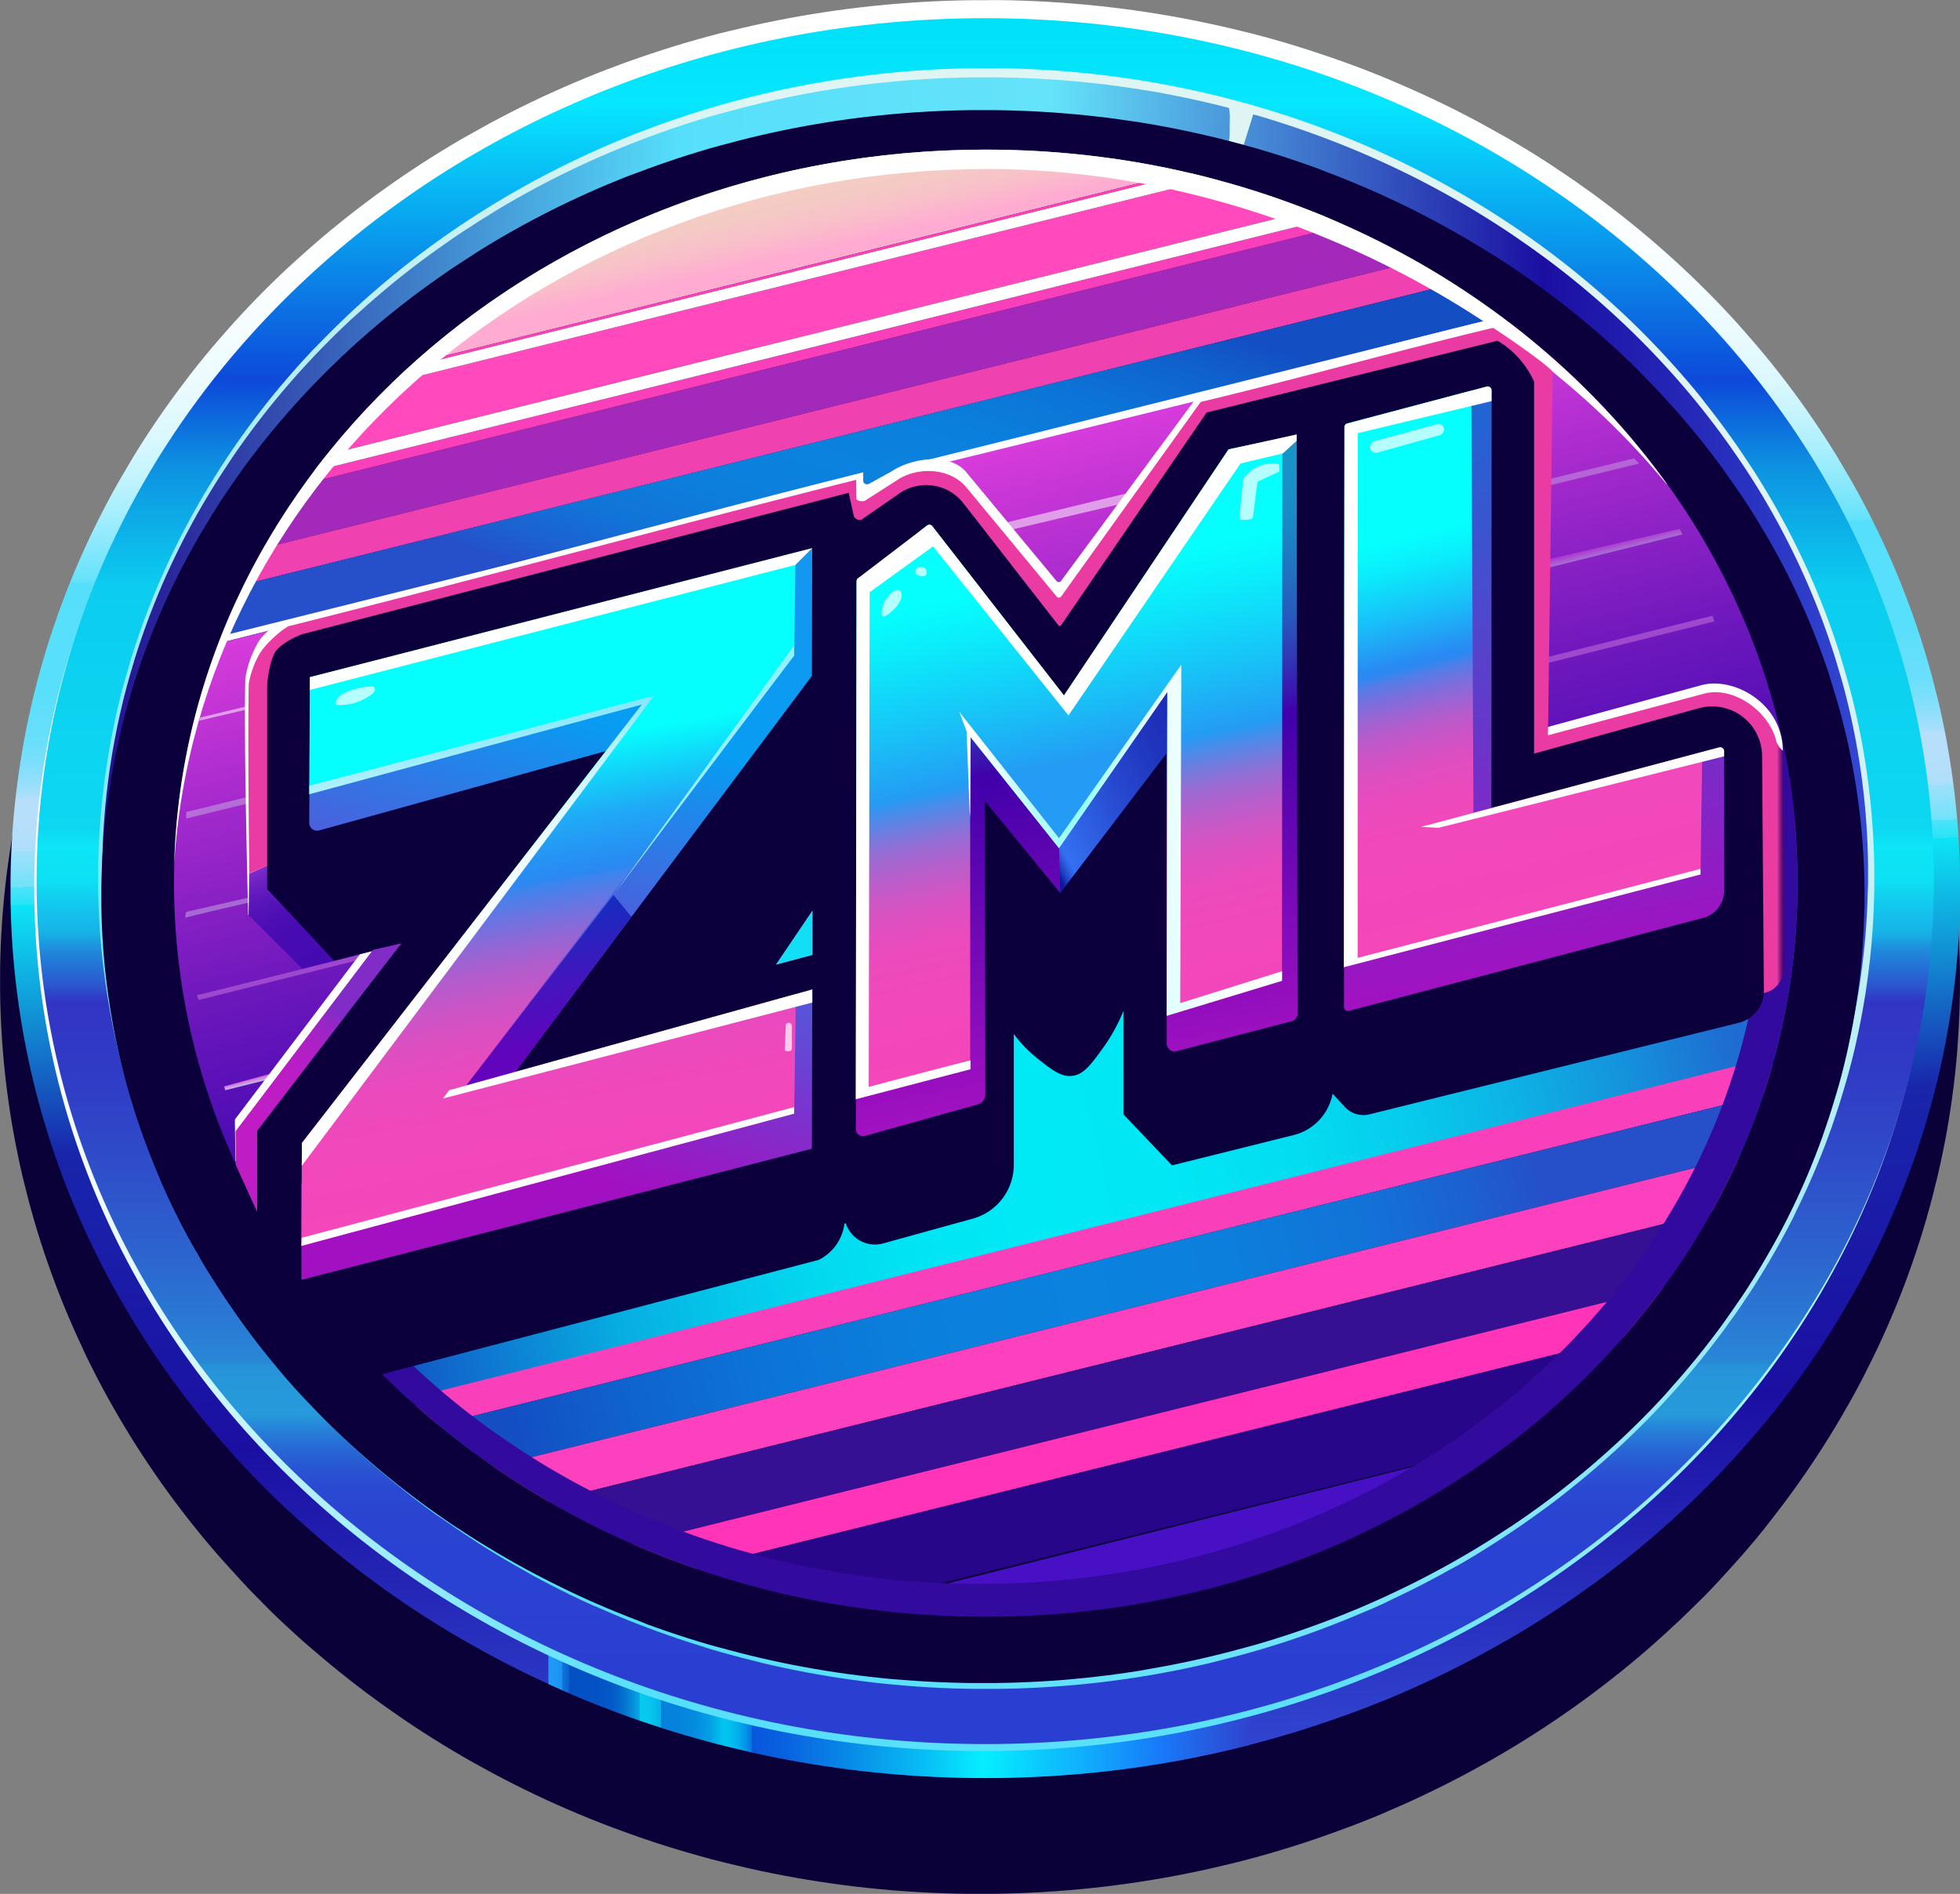 <svg id="Calque_1" data-name="Calque 1" xmlns="http://www.w3.org/2000/svg" xmlns:xlink="http://www.w3.org/1999/xlink" viewBox="0 0 702.48 678.84"><rect x="0" y="0" width="702.48" height="678.84" fill="#808080" stroke="none"/><defs><style>.cls-1{fill:#0b0139;}.cls-2{fill:url(#Dégradé_sans_nom_466);}.cls-3{fill:url(#Dégradé_sans_nom_802);}.cls-4{fill:url(#Dégradé_sans_nom_329);}.cls-5{fill:url(#Dégradé_sans_nom_121);}.cls-6{fill:url(#Dégradé_sans_nom_762);}.cls-7{fill:url(#Dégradé_sans_nom_705);}.cls-8{fill:#dff5f3;}.cls-9{fill:#0b003b;}.cls-10{fill:none;}.cls-11{fill:url(#Dégradé_sans_nom_860);}.cls-12{fill:#fc40b7;}.cls-13{fill:#ff49bc;}.cls-14{fill:#a329bb;}.cls-15{fill:#ef41af;}.cls-16{fill:url(#Nouvelle_nuance_de_dégradé_1_9);}.cls-17{fill:url(#Dégradé_sans_nom_805);}.cls-18{fill:#145cdd;}.cls-19{fill:url(#Dégradé_sans_nom_547);}.cls-20{fill:url(#Dégradé_sans_nom_581);}.cls-21{fill:#f93fba;}.cls-22{fill:url(#Nouvelle_nuance_de_dégradé_1_9-2);}.cls-23{fill:#fd41be;}.cls-24{fill:#351093;}.cls-25{fill:#ff34b8;}.cls-26{fill:#280689;}.cls-27,.cls-28,.cls-49{fill:#fff;}.cls-28{opacity:0.52;}.cls-29{fill:#4810c5;}.cls-30{fill:#320a9d;}.cls-31,.cls-32,.cls-33,.cls-34{opacity:0.5;}.cls-31{fill:url(#Nouvelle_nuance_de_dégradé_1_8);}.cls-32{fill:url(#Dégradé_sans_nom_814);}.cls-33{fill:url(#Nouvelle_nuance_de_dégradé_1_8-2);}.cls-34{fill:url(#Dégradé_sans_nom_815);}.cls-35{fill:url(#Dégradé_sans_nom_816);}.cls-36{fill:#0a82de;}.cls-37{fill:url(#Dégradé_sans_nom_712);}.cls-38{fill:#ea3ba3;}.cls-39{fill:url(#Dégradé_sans_nom_517);}.cls-40{fill:url(#Dégradé_sans_nom_882);}.cls-41{fill:url(#Dégradé_sans_nom_889);}.cls-42{fill:url(#Dégradé_sans_nom_625);}.cls-43{fill:url(#Dégradé_sans_nom_708);}.cls-44{fill:url(#Dégradé_sans_nom_540);}.cls-45{fill:url(#Dégradé_sans_nom_530);}.cls-46{fill:url(#Dégradé_sans_nom_832);}.cls-47{fill:url(#Dégradé_sans_nom_615);}.cls-48{fill:url(#Dégradé_sans_nom_853);}.cls-49{opacity:0.7;}.cls-50{fill:#93f0fe;}.cls-51{fill:url(#Dégradé_sans_nom_914);}.cls-52{fill:#12dff5;}.cls-53{fill:url(#Dégradé_sans_nom_845);}.cls-54{fill:url(#Dégradé_sans_nom_907);}</style><linearGradient id="Dégradé_sans_nom_466" x1="603.51" y1="280.31" x2="625.76" y2="917.33" gradientUnits="userSpaceOnUse"><stop offset="0" stop-color="#fff"/><stop offset="0.13" stop-color="#fdffff"/><stop offset="0.17" stop-color="#f6fdff"/><stop offset="0.2" stop-color="#ebfbff"/><stop offset="0.23" stop-color="#daf8fe"/><stop offset="0.25" stop-color="#c4f4fe"/><stop offset="0.27" stop-color="#a8effd"/><stop offset="0.29" stop-color="#88e8fc"/><stop offset="0.31" stop-color="#64e2fb"/><stop offset="0.31" stop-color="#56dffb"/><stop offset="0.37" stop-color="#58dffb"/><stop offset="0.38" stop-color="#5fdffb"/><stop offset="0.4" stop-color="#6adffb"/><stop offset="0.41" stop-color="#7bdffb"/><stop offset="0.42" stop-color="#91dffb"/><stop offset="0.43" stop-color="#acdffb"/><stop offset="0.43" stop-color="#b7dffb"/><stop offset="0.45" stop-color="#b4dffb"/><stop offset="0.46" stop-color="#acdffb"/><stop offset="0.46" stop-color="#9ee0fa"/><stop offset="0.47" stop-color="#89e1fa"/><stop offset="0.48" stop-color="#6fe2f9"/><stop offset="0.48" stop-color="#4ee3f8"/><stop offset="0.49" stop-color="#28e4f7"/><stop offset="0.49" stop-color="#0ce5f6"/><stop offset="0.57" stop-color="#137acc"/><stop offset="0.63" stop-color="#1925ab"/><stop offset="0.8" stop-color="#1b0fa2"/><stop offset="1" stop-color="#3248d3"/></linearGradient><linearGradient id="Dégradé_sans_nom_802" x1="196.56" y1="594.9" x2="447.75" y2="594.9" gradientUnits="userSpaceOnUse"><stop offset="0" stop-color="#1f9af6"/><stop offset="0.01" stop-color="#1e98f5"/><stop offset="0.02" stop-color="#1c91f0"/><stop offset="0.02" stop-color="#1786e8"/><stop offset="0.02" stop-color="#1175dc"/><stop offset="0.03" stop-color="#095fcd"/><stop offset="0.03" stop-color="#0350c3"/><stop offset="0.07" stop-color="#0352c4"/><stop offset="0.09" stop-color="#0359c6"/><stop offset="0.1" stop-color="#0465cb"/><stop offset="0.11" stop-color="#0477d1"/><stop offset="0.12" stop-color="#058ed9"/><stop offset="0.13" stop-color="#06a9e3"/><stop offset="0.13" stop-color="#07caef"/><stop offset="0.14" stop-color="#07c8ee"/><stop offset="0.15" stop-color="#07c0ec"/><stop offset="0.16" stop-color="#06b2e9"/><stop offset="0.16" stop-color="#069fe3"/><stop offset="0.16" stop-color="#0587dd"/><stop offset="0.16" stop-color="#0581db"/><stop offset="0.19" stop-color="#0584dc"/><stop offset="0.21" stop-color="#048ddf"/><stop offset="0.23" stop-color="#039ee4"/><stop offset="0.24" stop-color="#02b4ea"/><stop offset="0.25" stop-color="#01c4ef"/><stop offset="0.26" stop-color="#01bfee"/><stop offset="0.27" stop-color="#02b0ec"/><stop offset="0.28" stop-color="#0497e7"/><stop offset="0.29" stop-color="#0775e1"/><stop offset="0.29" stop-color="#0955dc"/><stop offset="0.34" stop-color="#0963df"/><stop offset="0.42" stop-color="#0886e7"/><stop offset="0.54" stop-color="#07c0f4"/><stop offset="0.62" stop-color="#06eeff"/><stop offset="0.78" stop-color="#11a7fc"/><stop offset="0.87" stop-color="#187bfa"/><stop offset="1" stop-color="#3043ce"/></linearGradient><linearGradient id="Dégradé_sans_nom_329" x1="273.79" y1="598.51" x2="953.81" y2="598.51" gradientUnits="userSpaceOnUse"><stop offset="0" stop-color="#fff"/><stop offset="0.32" stop-color="#56dffb"/><stop offset="0.69" stop-color="#5de1fa"/><stop offset="1" stop-color="#cafcf0"/></linearGradient><linearGradient id="Dégradé_sans_nom_121" x1="614.63" y1="286.68" x2="614.63" y2="905.3" gradientUnits="userSpaceOnUse"><stop offset="0" stop-color="#00e1f9"/><stop offset="0.05" stop-color="#06e6ff"/><stop offset="0.21" stop-color="#0d49da"/><stop offset="0.26" stop-color="#0d92e1"/><stop offset="0.33" stop-color="#0ccdef"/><stop offset="0.47" stop-color="#0cd8f2"/><stop offset="0.48" stop-color="#0ce6f6"/><stop offset="0.5" stop-color="#0de0f4"/><stop offset="0.51" stop-color="#11ceef"/><stop offset="0.53" stop-color="#17b2e7"/><stop offset="0.54" stop-color="#1f8adc"/><stop offset="0.56" stop-color="#2a57ce"/><stop offset="0.57" stop-color="#3135c4"/><stop offset="0.61" stop-color="#303bc5"/><stop offset="0.66" stop-color="#2f4bc9"/><stop offset="0.72" stop-color="#2c66cf"/><stop offset="0.78" stop-color="#2888d7"/><stop offset="0.78" stop-color="#2790d9"/><stop offset="0.79" stop-color="#2698da"/><stop offset="0.81" stop-color="#269adb"/><stop offset="0.81" stop-color="#2697db"/><stop offset="0.82" stop-color="#277cd8"/><stop offset="0.83" stop-color="#2866d5"/><stop offset="0.84" stop-color="#2955d3"/><stop offset="0.85" stop-color="#2a4ad2"/><stop offset="0.87" stop-color="#2a43d1"/><stop offset="0.92" stop-color="#2a41d1"/><stop offset="0.93" stop-color="#2a40d1"/><stop offset="1" stop-color="#2a3ed1"/></linearGradient><linearGradient id="Dégradé_sans_nom_762" x1="490.03" y1="863.03" x2="739.95" y2="327.08" gradientUnits="userSpaceOnUse"><stop offset="0" stop-color="#fff"/><stop offset="0" stop-color="#56dffb"/><stop offset="0.88" stop-color="#dff5f3"/></linearGradient><linearGradient id="Dégradé_sans_nom_705" x1="298.23" y1="588.06" x2="930.96" y2="599.1" gradientUnits="userSpaceOnUse"><stop offset="0" stop-color="#241090"/><stop offset="0.32" stop-color="#56dffb"/><stop offset="0.53" stop-color="#65e3fa"/><stop offset="0.81" stop-color="#1b0fa2"/><stop offset="1" stop-color="#3248d3"/></linearGradient><linearGradient id="Dégradé_sans_nom_860" x1="279.04" y1="64.63" x2="285.96" y2="95.02" gradientUnits="userSpaceOnUse"><stop offset="0" stop-color="#f3cfc2"/><stop offset="0.3" stop-color="#f4cbc4"/><stop offset="0.59" stop-color="#f8c0c9"/><stop offset="0.88" stop-color="#ffacd1"/><stop offset="0.89" stop-color="#ffabd2"/></linearGradient><linearGradient id="Nouvelle_nuance_de_dégradé_1_9" x1="353.89" y1="44.13" x2="267.28" y2="295.67" gradientUnits="userSpaceOnUse"><stop offset="0.05" stop-color="#134ec3"/><stop offset="0.16" stop-color="#134ec3"/><stop offset="0.23" stop-color="#0f63ce"/><stop offset="0.31" stop-color="#0c74d7"/><stop offset="0.4" stop-color="#0b7fdc"/><stop offset="0.5" stop-color="#0a82de"/><stop offset="0.58" stop-color="#0c7fdd"/><stop offset="0.66" stop-color="#1174d8"/><stop offset="0.72" stop-color="#1b63d1"/><stop offset="0.77" stop-color="#2550c9"/></linearGradient><linearGradient id="Dégradé_sans_nom_805" x1="639.54" y1="639.8" x2="639.54" y2="443" gradientTransform="matrix(1.25, -0.31, 0.24, 0.97, -588.38, -60.07)" gradientUnits="userSpaceOnUse"><stop offset="0" stop-color="#450ab1"/><stop offset="0.13" stop-color="#4f0db4"/><stop offset="0.36" stop-color="#6b17bc"/><stop offset="0.65" stop-color="#9926c9"/><stop offset="1" stop-color="#d73bdb"/></linearGradient><linearGradient id="Dégradé_sans_nom_547" x1="505.45" y1="443.07" x2="505.45" y2="442.92" gradientTransform="matrix(1.25, -0.31, 0.24, 0.97, -588.38, -60.07)" gradientUnits="userSpaceOnUse"><stop offset="0" stop-color="#450ab1"/><stop offset="0.17" stop-color="#490bb2"/><stop offset="0.34" stop-color="#540fb5"/><stop offset="0.5" stop-color="#6816bb"/><stop offset="0.66" stop-color="#831fc3"/><stop offset="0.82" stop-color="#a62acd"/><stop offset="0.98" stop-color="#d039d9"/><stop offset="1" stop-color="#d73bdb"/></linearGradient><linearGradient id="Dégradé_sans_nom_581" x1="327.45" y1="681.06" x2="939.47" y2="681.06" gradientTransform="matrix(1.25, -0.31, 0.24, 0.97, -588.38, -60.07)" gradientUnits="userSpaceOnUse"><stop offset="0.2" stop-color="#134ec3"/><stop offset="0.21" stop-color="#1160c9"/><stop offset="0.26" stop-color="#0c8ad6"/><stop offset="0.3" stop-color="#07ade1"/><stop offset="0.35" stop-color="#04c8ea"/><stop offset="0.4" stop-color="#02dbf0"/><stop offset="0.45" stop-color="#00e6f4"/><stop offset="0.5" stop-color="#00eaf5"/><stop offset="0.56" stop-color="#01e7f4"/><stop offset="0.62" stop-color="#03dcf1"/><stop offset="0.67" stop-color="#07cbec"/><stop offset="0.72" stop-color="#0db2e5"/><stop offset="0.77" stop-color="#1593dc"/><stop offset="0.82" stop-color="#1e6dd1"/><stop offset="1" stop-color="#2550c9"/></linearGradient><linearGradient id="Nouvelle_nuance_de_dégradé_1_9-2" x1="397.6" y1="743.49" x2="880.6" y2="743.49" gradientTransform="matrix(1.25, -0.31, 0.24, 0.97, -588.38, -60.07)" xlink:href="#Nouvelle_nuance_de_dégradé_1_9"/><linearGradient id="Nouvelle_nuance_de_dégradé_1_8" x1="341.44" y1="605.92" x2="338.02" y2="592.17" gradientUnits="userSpaceOnUse"><stop offset="0" stop-color="#c5b8e0"/><stop offset="0.15" stop-color="#c6aee0"/><stop offset="0.4" stop-color="#cb92de"/><stop offset="0.73" stop-color="#d165dd"/><stop offset="1" stop-color="#d73bdb"/></linearGradient><linearGradient id="Dégradé_sans_nom_814" x1="291.04" y1="149.17" x2="505.44" y2="628.24" xlink:href="#Nouvelle_nuance_de_dégradé_1_8"/><linearGradient id="Nouvelle_nuance_de_dégradé_1_8-2" x1="576.4" y1="198.16" x2="575.67" y2="195.24" xlink:href="#Nouvelle_nuance_de_dégradé_1_8"/><linearGradient id="Dégradé_sans_nom_815" x1="604.33" y1="571.12" x2="604.33" y2="571.12" gradientUnits="userSpaceOnUse"><stop offset="1" stop-color="#c5b8e0"/><stop offset="1" stop-color="#c6aee0"/><stop offset="1" stop-color="#cb92de"/><stop offset="1" stop-color="#d165dd"/><stop offset="1" stop-color="#d73bdb"/></linearGradient><linearGradient id="Dégradé_sans_nom_816" x1="96.19" y1="386.93" x2="95.66" y2="384.82" xlink:href="#Nouvelle_nuance_de_dégradé_1_8"/><linearGradient id="Dégradé_sans_nom_712" x1="119.3" y1="348.12" x2="100.53" y2="307.87" gradientUnits="userSpaceOnUse"><stop offset="0" stop-color="#450ab1"/><stop offset="0.42" stop-color="#470bb2"/><stop offset="0.63" stop-color="#4f10b5"/><stop offset="0.78" stop-color="#5c17ba"/><stop offset="0.91" stop-color="#6e21c2"/><stop offset="1" stop-color="#7f2bc9"/></linearGradient><linearGradient id="Dégradé_sans_nom_517" x1="625.33" y1="457.34" x2="669.77" y2="666.42" gradientUnits="userSpaceOnUse"><stop offset="0" stop-color="#1795c8"/><stop offset="0.08" stop-color="#1891c7"/><stop offset="0.15" stop-color="#1b86c5"/><stop offset="0.22" stop-color="#2172c1"/><stop offset="0.3" stop-color="#2857bc"/><stop offset="0.37" stop-color="#3234b5"/><stop offset="0.44" stop-color="#3d0aac"/><stop offset="0.45" stop-color="#4000aa"/><stop offset="0.74" stop-color="#7609b7"/><stop offset="1" stop-color="#a211c1"/></linearGradient><linearGradient id="Dégradé_sans_nom_882" x1="623.91" y1="457.75" x2="665.57" y2="653.76" gradientUnits="userSpaceOnUse"><stop offset="0.16" stop-color="#05fffd"/><stop offset="0.23" stop-color="#0aeefb"/><stop offset="0.38" stop-color="#18c1f7"/><stop offset="0.49" stop-color="#249bf4"/><stop offset="0.49" stop-color="#259bf4"/><stop offset="0.52" stop-color="#5089e8"/><stop offset="0.55" stop-color="#767add"/><stop offset="0.58" stop-color="#986cd3"/><stop offset="0.62" stop-color="#b460cc"/><stop offset="0.66" stop-color="#cc57c5"/><stop offset="0.7" stop-color="#dd50c0"/><stop offset="0.75" stop-color="#ea4bbd"/><stop offset="0.83" stop-color="#f148bb"/><stop offset="1" stop-color="#f347ba"/></linearGradient><linearGradient id="Dégradé_sans_nom_889" x1="368.17" y1="176.23" x2="409.97" y2="372.23" gradientUnits="userSpaceOnUse"><stop offset="0.16" stop-color="#05fffd"/><stop offset="0.23" stop-color="#0aeefb"/><stop offset="0.38" stop-color="#18c1f7"/><stop offset="0.49" stop-color="#249bf4"/><stop offset="0.57" stop-color="#249bf4"/><stop offset="1" stop-color="#249bf4"/></linearGradient><linearGradient id="Dégradé_sans_nom_625" x1="371.24" y1="298.84" x2="429.93" y2="267.77" gradientUnits="userSpaceOnUse"><stop offset="0" stop-color="#0c189b"/><stop offset="0.03" stop-color="#1d3dc0"/><stop offset="0.07" stop-color="#2e62e4"/><stop offset="0.09" stop-color="#3470f2"/><stop offset="0.09" stop-color="#3470f2"/><stop offset="0.48" stop-color="#274ad0"/><stop offset="0.8" stop-color="#1f33bc"/><stop offset="1" stop-color="#1c2ab4"/></linearGradient><linearGradient id="Dégradé_sans_nom_708" x1="522.05" y1="399.93" x2="438.65" y2="690.78" gradientUnits="userSpaceOnUse"><stop offset="0" stop-color="#2191ef"/><stop offset="0.48" stop-color="#079df2"/><stop offset="0.84" stop-color="#7539cf"/><stop offset="1" stop-color="#a211c1"/></linearGradient><linearGradient id="Dégradé_sans_nom_540" x1="439.63" y1="498.48" x2="476.55" y2="707.85" gradientUnits="userSpaceOnUse"><stop offset="0.24" stop-color="#05fffd"/><stop offset="0.31" stop-color="#13d0f9"/><stop offset="0.37" stop-color="#1faaf6"/><stop offset="0.43" stop-color="#2693f4"/><stop offset="0.46" stop-color="#298af3"/><stop offset="0.48" stop-color="#4681eb"/><stop offset="0.52" stop-color="#6e73e0"/><stop offset="0.56" stop-color="#9267d5"/><stop offset="0.6" stop-color="#b05dcd"/><stop offset="0.65" stop-color="#c955c6"/><stop offset="0.7" stop-color="#dc4fc1"/><stop offset="0.76" stop-color="#e94abd"/><stop offset="0.84" stop-color="#f148bb"/><stop offset="1" stop-color="#f347ba"/></linearGradient><linearGradient id="Dégradé_sans_nom_530" x1="780.61" y1="421.14" x2="817.39" y2="629.71" gradientUnits="userSpaceOnUse"><stop offset="0" stop-color="#1b69d4"/><stop offset="1" stop-color="#a211c1"/></linearGradient><linearGradient id="Dégradé_sans_nom_832" x1="766.84" y1="425.65" x2="812.67" y2="609.46" gradientUnits="userSpaceOnUse"><stop offset="0.24" stop-color="#05fffd"/><stop offset="0.29" stop-color="#0aeefc"/><stop offset="0.38" stop-color="#18c1f8"/><stop offset="0.47" stop-color="#298af3"/><stop offset="0.48" stop-color="#2e88f2"/><stop offset="0.5" stop-color="#577be6"/><stop offset="0.53" stop-color="#7c6edc"/><stop offset="0.56" stop-color="#9c64d2"/><stop offset="0.59" stop-color="#b85bcb"/><stop offset="0.63" stop-color="#ce53c5"/><stop offset="0.67" stop-color="#df4ec0"/><stop offset="0.72" stop-color="#ea4abc"/><stop offset="0.79" stop-color="#f148bb"/><stop offset="1" stop-color="#f347ba"/></linearGradient><linearGradient id="Dégradé_sans_nom_615" x1="190.88" y1="325.88" x2="200.98" y2="383.17" gradientUnits="userSpaceOnUse"><stop offset="0" stop-color="#122ebf"/><stop offset="0.13" stop-color="#2026be"/><stop offset="0.51" stop-color="#4613bd"/><stop offset="0.81" stop-color="#5d06bc"/><stop offset="1" stop-color="#6602bc"/></linearGradient><linearGradient id="Dégradé_sans_nom_853" x1="183.79" y1="408.01" x2="157.6" y2="252.55" gradientUnits="userSpaceOnUse"><stop offset="0" stop-color="#fff"/><stop offset="0.4" stop-color="#fdffff"/><stop offset="0.55" stop-color="#f6fdff"/><stop offset="0.65" stop-color="#ebfbff"/><stop offset="0.74" stop-color="#daf8fe"/><stop offset="0.81" stop-color="#c4f4fe"/><stop offset="0.87" stop-color="#a8effd"/><stop offset="0.93" stop-color="#88e8fc"/><stop offset="0.98" stop-color="#64e2fb"/><stop offset="1" stop-color="#56dffb"/></linearGradient><linearGradient id="Dégradé_sans_nom_914" x1="353.95" y1="305.83" x2="462.62" y2="298.24" gradientUnits="userSpaceOnUse"><stop offset="0" stop-color="#fff"/><stop offset="0.03" stop-color="#eff"/><stop offset="0.12" stop-color="#c7fffe"/><stop offset="0.2" stop-color="#acfffd"/><stop offset="0.27" stop-color="#9bfffd"/><stop offset="0.32" stop-color="#95fffd"/><stop offset="0.4" stop-color="#b4fffe"/><stop offset="0.49" stop-color="#cffffe"/><stop offset="0.58" stop-color="#e4fffe"/><stop offset="0.69" stop-color="#f3ffff"/><stop offset="0.81" stop-color="#fcffff"/><stop offset="1" stop-color="#fff"/></linearGradient><linearGradient id="Dégradé_sans_nom_845" x1="93.76" y1="411.81" x2="139.46" y2="344.59" gradientUnits="userSpaceOnUse"><stop offset="0" stop-color="#c01cc5"/><stop offset="0.29" stop-color="#be1dc5"/><stop offset="0.42" stop-color="#b61ec5"/><stop offset="0.53" stop-color="#a922c6"/><stop offset="0.62" stop-color="#9726c6"/><stop offset="0.69" stop-color="#812cc7"/></linearGradient><linearGradient id="Dégradé_sans_nom_907" x1="898.36" y1="590.08" x2="901.54" y2="590.08" gradientUnits="userSpaceOnUse"><stop offset="0.01" stop-color="#ea3ba3"/><stop offset="0.17" stop-color="#be2c94"/><stop offset="0.37" stop-color="#8f1d83"/><stop offset="0.55" stop-color="#691077"/><stop offset="0.73" stop-color="#4f076e"/><stop offset="0.88" stop-color="#3f0268"/><stop offset="1" stop-color="#390066"/></linearGradient></defs><title>ZML_logo_final_noBG_noLight</title><path class="cls-1" d="M617.29,304.61l4.51.08,4.5.13,4.48.19,4.47.24,4.46.29,4.44.34,4.43.39,4.41.44,4.39.49,4.37.55,4.36.59,4.35.64,4.32.69,4.31.74,4.28.79,4.27.84,4.25.89,4.23.93,4.21,1,4.19,1,4.17,1.07,4.15,1.12,4.13,1.17,4.11,1.21,4.08,1.26,4.07,1.3,4,1.35,4,1.4,4,1.43,4,1.48,3.94,1.53,3.93,1.56,3.9,1.62,3.87,1.65,3.85,1.69,3.82,1.74,3.79,1.78,3.77,1.82,3.75,1.86,3.71,1.91,3.69,1.94,3.66,2,3.63,2,3.61,2.06,3.57,2.1,3.55,2.14,3.52,2.18,3.49,2.22,3.45,2.25,3.43,2.3,3.4,2.33,3.36,2.37,3.33,2.4,3.31,2.44,3.26,2.48,3.24,2.51,3.21,2.55,3.17,2.58,3.13,2.62L851.7,392l3.07,2.69,3,2.72,3,2.75,3,2.79,2.93,2.82,2.89,2.85,2.86,2.89,2.82,2.91,2.78,2.95,2.74,3,2.71,3,2.67,3,2.63,3.07,2.6,3.11,2.55,3.13,2.51,3.16,2.48,3.19,2.43,3.22,2.4,3.25,2.35,3.28,2.31,3.31,2.27,3.33,2.23,3.36,2.18,3.39,2.14,3.41,2.1,3.44,2.06,3.47,2,3.5,2,3.51,1.93,3.55,1.88,3.57L931,493.2l1.79,3.62,1.74,3.64,1.7,3.66,1.65,3.69,1.6,3.71,1.56,3.73,1.51,3.76,1.46,3.77,1.41,3.8,1.36,3.82,1.32,3.84,1.26,3.86,1.22,3.89,1.16,3.9,1.11,3.92,1.07,3.94,1,4,1,4,.91,4,.85,4,.8,4,.75,4,.7,4.07.64,4.08.59,4.1.54,4.11.48,4.13.42,4.14.37,4.16.31,4.17.26,4.19.2,4.2.15,4.21.08,4.23,0,4.24,0,4.23-.08,4.23-.15,4.22-.2,4.19-.26,4.19L963,657l-.37,4.16-.42,4.14-.48,4.13-.54,4.12-.59,4.09-.64,4.09-.7,4.06-.75,4-.8,4-.85,4-.91,4-1,4-1,4-1.07,3.94-1.11,3.93-1.16,3.9-1.22,3.88-1.26,3.86-1.32,3.84L945.45,737l-1.41,3.8-1.46,3.77-1.51,3.76-1.56,3.73-1.6,3.71-1.65,3.69-1.7,3.67-1.74,3.64L931,770.39,929.2,774l-1.88,3.57-1.93,3.54-2,3.52-2,3.49-2.06,3.47-2.1,3.44-2.14,3.41-2.18,3.39-2.23,3.36-2.27,3.33-2.31,3.31-2.35,3.28-2.4,3.25-2.43,3.22-2.48,3.19L894,827.92l-2.55,3.14-2.6,3.1-2.63,3.07-2.67,3-2.71,3-2.74,3-2.78,3-2.82,2.91L869.59,855l-2.89,2.85-2.93,2.82-3,2.79-3,2.75-3,2.72-3.07,2.69-3.1,2.65-3.14,2.62-3.17,2.58L839.08,882l-3.24,2.52L832.58,887l-3.31,2.44-3.33,2.41-3.37,2.36-3.39,2.33-3.43,2.3-3.45,2.25-3.49,2.22-3.52,2.18-3.55,2.14-3.57,2.1-3.61,2.06-3.63,2-3.66,2-3.69,1.94-3.71,1.91-3.75,1.86-3.77,1.82-3.79,1.78-3.82,1.74-3.85,1.69L757,930.23l-3.89,1.61-3.92,1.56-4,1.53-4,1.48-4,1.44-4,1.39-4,1.35-4.07,1.3-4.08,1.26L717,944.36l-4.13,1.17-4.15,1.12-4.17,1.07-4.19,1-4.21,1-4.23.94-4.25.88-4.27.84-4.29.79-4.3.74-4.32.69-4.35.64-4.36.6-4.37.54-4.39.49-4.41.44-4.43.4-4.44.33-4.46.29-4.47.24-4.48.19-4.5.13-4.51.08-4.53,0-4.53,0-4.51-.08-4.5-.13-4.48-.19-4.47-.24-4.46-.29-4.44-.33-4.43-.4-4.4-.44-4.4-.49-4.37-.54-4.36-.6-4.35-.64-4.32-.69-4.3-.74-4.29-.79-4.27-.84-4.25-.88-4.23-.94-4.21-1-4.19-1-4.17-1.07-4.15-1.12-4.13-1.17-4.11-1.21-4.08-1.26-4.07-1.3-4-1.35-4-1.39-4-1.44-4-1.48-3.95-1.53-3.92-1.56-3.89-1.61-3.88-1.66-3.85-1.69L457,925.14l-3.79-1.78-3.77-1.82-3.75-1.86-3.71-1.91-3.69-1.94-3.66-2-3.63-2-3.61-2.06-3.57-2.1-3.55-2.14-3.52-2.18-3.48-2.22-3.46-2.25-3.43-2.3L403,894.24l-3.37-2.36-3.33-2.41L392.94,887l-3.26-2.47L386.44,882l-3.21-2.55-3.17-2.58-3.14-2.62-3.1-2.65L370.75,869l-3-2.72-3-2.75-3-2.79-2.93-2.82L355.93,855l-2.86-2.89-2.82-2.91-2.78-3-2.74-3-2.71-3-2.67-3-2.63-3.07-2.6-3.1-2.55-3.14-2.51-3.16-2.48-3.19-2.43-3.22-2.4-3.25-2.35-3.28-2.31-3.31-2.27-3.33-2.23-3.36-2.18-3.39L308.26,795l-2.09-3.45-2.06-3.46-2-3.49-2-3.52-1.92-3.55L296.32,774l-1.83-3.6-1.79-3.61L291,763.13l-1.7-3.66-1.65-3.69-1.6-3.71-1.56-3.73-1.51-3.76-1.46-3.77-1.41-3.8-1.36-3.82-1.32-3.84-1.26-3.86-1.22-3.88-1.16-3.9-1.11-3.92-1.07-3.94-1-4-1-4-.91-4-.85-4-.8-4-.75-4-.7-4.06-.64-4.09-.59-4.09-.54-4.12-.48-4.13-.42-4.14-.37-4.16-.31-4.17-.26-4.19-.2-4.19-.15-4.22-.08-4.23,0-4.23,0-4.24.08-4.23.15-4.21.2-4.2.26-4.19.31-4.17.37-4.16.42-4.14.48-4.13.54-4.11.59-4.1.64-4.08.7-4.07.75-4,.8-4,.85-4,.91-4,1-4,1-4,1.07-3.94,1.11-3.92,1.16-3.9,1.22-3.89,1.26-3.86,1.32-3.84,1.36-3.82,1.41-3.8,1.46-3.77,1.51-3.76,1.56-3.73,1.6-3.71,1.65-3.69,1.7-3.66,1.74-3.64,1.79-3.62,1.83-3.59L298.2,486l1.92-3.54,2-3.52,2-3.5,2.06-3.46,2.09-3.45,2.15-3.41,2.18-3.39,2.23-3.36,2.27-3.33,2.31-3.31,2.35-3.28,2.4-3.25,2.43-3.22,2.48-3.19,2.51-3.16,2.55-3.13,2.6-3.11,2.63-3.07,2.67-3,2.71-3,2.74-3,2.78-2.95,2.82-2.91,2.86-2.89,2.89-2.85,2.93-2.82,3-2.79,3-2.75,3-2.72,3.07-2.69,3.11-2.65,3.13-2.62,3.17-2.58,3.21-2.55,3.24-2.51,3.26-2.48,3.31-2.44,3.33-2.4,3.36-2.37,3.4-2.33,3.43-2.3,3.45-2.25,3.49-2.22,3.52-2.18,3.55-2.14,3.57-2.1,3.61-2.06,3.63-2,3.66-2,3.69-1.94,3.71-1.91,3.75-1.86,3.77-1.82,3.79-1.78,3.82-1.74,3.85-1.69,3.87-1.65,3.9-1.62,3.93-1.56,3.94-1.53,4-1.48,4-1.44,4-1.39,4-1.35,4.07-1.3,4.08-1.26,4.11-1.21,4.13-1.17,4.15-1.12,4.17-1.07,4.19-1,4.21-1,4.23-.93,4.25-.89,4.27-.84,4.28-.79,4.31-.74,4.32-.69,4.35-.64,4.36-.59,4.37-.55,4.4-.49,4.4-.44,4.43-.39,4.44-.34,4.46-.29,4.47-.24,4.48-.19,4.5-.13,4.51-.08,4.53,0Z" transform="translate(-261.52 -280.16)"/><path class="cls-2" d="M619.14,280.19l4.48.07,4.48.13,4.46.18,4.45.23,4.43.29,4.42.33,4.4.38,4.38.43,4.37.48,4.35.53,4.34.57,4.32.63,4.3.67,4.29.72,4.26.77,4.25.82,4.22.86,4.21.91,4.19.95,4.17,1,4.15,1,4.12,1.09,4.11,1.14,4.08,1.18,4.07,1.23,4,1.27,4,1.31,4,1.36,4,1.39,4,1.45,3.92,1.48,3.9,1.53,3.88,1.57L762,309.8l3.83,1.65,3.8,1.69,3.77,1.73,3.75,1.78,3.73,1.81,3.69,1.85,3.67,1.9,3.64,1.93,3.62,2,3.58,2,3.56,2,3.53,2.09,3.5,2.12,3.46,2.16,3.44,2.2L820,341l3.38,2.27,3.35,2.31,3.31,2.34,3.29,2.37,3.25,2.42,3.22,2.44,3.19,2.48,3.15,2.52,3.12,2.55,3.09,2.58,3.05,2.62,3,2.65,3,2.68,2.95,2.72,2.91,2.74,2.88,2.78,2.84,2.81,2.81,2.84,2.77,2.87,2.73,2.91,2.69,2.93,2.66,3,2.61,3,2.58,3,2.54,3.05,2.5,3.08,2.47,3.11,2.42,3.13,2.38,3.17,2.34,3.19,2.3,3.22L911,430l2.22,3.27,2.17,3.3,2.13,3.32,2.09,3.36,2,3.37,2,3.41,2,3.42,1.91,3.45,1.87,3.48,1.83,3.5,1.78,3.52,1.73,3.54,1.69,3.57,1.64,3.59,1.59,3.62,1.55,3.63,1.5,3.66,1.45,3.68,1.41,3.7,1.35,3.72,1.31,3.74,1.26,3.76,1.21,3.78,1.15,3.8,1.11,3.82,1.06,3.83,1,3.86,1,3.87.9,3.89.85,3.91.8,3.93.75,3.94.69,4,.64,4,.59,4,.53,4,.48,4,.42,4,.37,4.06.31,4.06.25,4.07.2,4.09.15,4.11.08,4.11,0,4.13,0,4.13-.08,4.12-.15,4.1-.2,4.09-.25,4.08L963,623.4l-.37,4.05-.42,4-.48,4-.53,4-.59,4-.64,4-.69,4-.75,3.94-.8,3.92-.85,3.91-.9,3.89L955,671l-1,3.85-1.06,3.84-1.11,3.82-1.15,3.8-1.21,3.78-1.26,3.76-1.31,3.74-1.35,3.72-1.41,3.7-1.45,3.68-1.5,3.65L939.64,716l-1.59,3.61-1.64,3.59-1.69,3.57L933,730.28l-1.78,3.52-1.83,3.5-1.87,3.48-1.91,3.44-2,3.43-2,3.4-2,3.38-2.09,3.35-2.13,3.33-2.17,3.3L911,767.68l-2.25,3.24-2.3,3.22-2.34,3.2-2.38,3.16-2.42,3.14-2.47,3.11-2.5,3.08-2.54,3-2.58,3-2.61,3-2.66,3-2.69,2.94-2.73,2.9-2.77,2.87-2.81,2.85-2.84,2.81L867.22,819l-2.92,2.75-2.95,2.72-3,2.68-3,2.65-3.05,2.61L849.21,835l-3.12,2.55-3.15,2.51-3.19,2.48L836.53,845l-3.25,2.41L830,849.77l-3.31,2.34-3.35,2.31L820,856.69l-3.41,2.23-3.44,2.2-3.46,2.15-3.5,2.13-3.53,2.08-3.56,2-3.58,2-3.62,2-3.64,1.93-3.67,1.89-3.69,1.85L777.12,881l-3.75,1.77-3.77,1.73-3.8,1.7L762,887.85l-3.85,1.61L754.24,891l-3.9,1.52L746.42,894l-4,1.44-4,1.4-4,1.36-4,1.31-4,1.27L722.37,902l-4.08,1.19-4.11,1.13-4.12,1.09-4.15,1-4.17,1-4.19,1-4.21.9-4.22.87-4.25.81-4.27.77-4.28.72-4.3.68-4.32.62-4.34.58-4.35.53-4.37.48-4.38.43-4.4.38-4.42.33-4.43.28-4.45.23-4.46.18-4.48.13-4.48.08-4.51,0-4.5,0-4.49-.08-4.47-.13-4.46-.18-4.45-.23-4.43-.28-4.42-.33-4.4-.38-4.39-.43-4.37-.48-4.35-.53-4.34-.58-4.31-.62-4.3-.68-4.29-.72L544.4,911l-4.25-.81-4.23-.87-4.21-.9-4.18-1-4.17-1-4.15-1-4.13-1.09-4.1-1.13L506.89,902l-4.06-1.22-4-1.27-4-1.31-4-1.36-4-1.4L482.85,894l-3.93-1.49L475,891l-3.87-1.57-3.85-1.61-3.83-1.65-3.8-1.7-3.78-1.73L452.14,881l-3.72-1.82-3.7-1.85-3.67-1.89-3.64-1.93-3.61-2-3.58-2-3.56-2-3.53-2.08-3.5-2.13-3.47-2.15-3.44-2.2-3.41-2.24-3.37-2.26-3.35-2.31-3.32-2.34L396,847.39,392.74,845l-3.22-2.45-3.19-2.48-3.15-2.51L380.06,835,377,832.4l-3.05-2.61-3-2.65-3-2.68-3-2.72L362.05,819l-2.88-2.77-2.84-2.81-2.8-2.85-2.77-2.87-2.73-2.9-2.69-2.94-2.66-3-2.62-3-2.58-3-2.54-3-2.5-3.08L330,783.64l-2.42-3.14-2.38-3.16-2.34-3.2-2.3-3.22-2.26-3.24-2.21-3.27-2.18-3.3-2.13-3.33-2.09-3.35-2-3.38-2-3.4-2-3.43-1.92-3.45-1.87-3.47-1.82-3.5-1.78-3.52-1.73-3.55-1.69-3.57-1.64-3.59-1.6-3.61-1.55-3.64-1.5-3.65L285.12,705l-1.4-3.7-1.36-3.72-1.3-3.74-1.26-3.76-1.21-3.78-1.16-3.8-1.1-3.82-1.06-3.84-1-3.85-.95-3.88-.91-3.89-.85-3.91-.8-3.92-.74-3.94-.7-4-.64-4-.58-4-.53-4-.48-4-.42-4-.37-4.05-.31-4.06-.26-4.08-.2-4.09-.14-4.1L265.3,603l0-4.13,0-4.13.08-4.11.14-4.11.2-4.08.26-4.08.31-4.07.37-4,.42-4,.48-4,.53-4,.58-4,.64-4,.7-4,.74-3.94.8-3.93.85-3.91.91-3.89.95-3.87,1-3.86,1.06-3.83,1.1-3.82,1.16-3.8,1.21-3.78,1.26-3.76,1.3-3.74,1.36-3.72,1.4-3.7,1.45-3.68,1.5-3.66,1.55-3.63,1.6-3.62,1.64-3.59,1.69-3.56,1.73-3.55,1.78-3.52,1.82-3.5,1.87-3.48,1.92-3.45,2-3.43,2-3.4,2-3.37,2.09-3.36,2.13-3.32,2.18-3.3,2.21-3.27,2.26-3.25,2.3-3.22,2.34-3.19,2.38-3.17L330,414l2.46-3.11,2.5-3.08,2.54-3.05,2.58-3,2.62-3,2.66-3,2.69-2.93,2.73-2.91,2.77-2.87,2.8-2.84,2.84-2.81,2.88-2.78,2.91-2.74,3-2.72,3-2.68,3-2.65,3.05-2.62,3.09-2.58,3.12-2.55,3.15-2.52,3.19-2.48,3.22-2.44,3.25-2.42,3.29-2.37,3.31-2.34,3.35-2.31,3.38-2.27,3.4-2.23,3.44-2.2,3.47-2.16,3.5-2.12,3.53-2.09,3.56-2,3.58-2,3.61-2,3.64-1.93,3.67-1.9,3.7-1.85,3.72-1.81,3.75-1.78,3.78-1.73,3.8-1.69,3.83-1.65,3.85-1.61,3.87-1.57,3.91-1.53,3.92-1.48,3.95-1.45,4-1.4,4-1.35,4-1.31,4-1.27,4.06-1.23,4.09-1.18,4.1-1.14,4.13-1.09,4.15-1,4.17-1,4.18-.95,4.21-.91,4.23-.86,4.25-.82,4.26-.77,4.29-.72,4.3-.67,4.32-.63,4.33-.57,4.35-.53,4.37-.48,4.39-.43,4.4-.38,4.42-.33,4.43-.29,4.45-.23,4.46-.18,4.47-.13,4.49-.07,4.5,0Z" transform="translate(-261.52 -280.16)"/><polygon class="cls-3" points="196.56 603.62 198.15 604.34 201.95 606.03 205.78 607.69 209.63 609.3 213.5 610.87 217.41 612.39 221.33 613.88 225.28 615.32 229.25 616.72 233.25 618.08 237.27 619.39 241.31 620.66 245.37 621.88 249.46 623.06 253.56 624.2 257.69 625.29 261.84 626.34 266.01 627.34 270.19 628.29 274.4 629.2 278.63 630.07 282.88 630.88 287.14 631.65 291.43 632.37 295.73 633.04 300.05 633.67 304.38 634.25 308.73 634.78 313.1 635.26 317.49 635.69 321.89 636.07 326.31 636.4 330.74 636.68 335.19 636.91 339.65 637.09 344.12 637.22 348.61 637.3 353.11 637.32 357.62 637.3 362.1 637.22 366.58 637.09 371.04 636.91 375.49 636.68 379.92 636.4 384.34 636.07 388.74 635.69 393.13 635.26 397.49 634.78 401.85 634.25 406.18 633.67 410.5 633.04 414.8 632.37 419.08 631.65 423.35 630.88 427.6 630.07 431.82 629.2 436.03 628.29 440.22 627.34 444.39 626.34 447.75 625.49 447.75 552.48 196.56 552.48 196.56 603.62"/><path class="cls-4" d="M613.8,289.2c-187.78,0-340,138.48-340,309.31s152.23,309.3,340,309.3,340-138.48,340-309.3S801.58,289.2,613.8,289.2Z" transform="translate(-261.52 -280.16)"/><path class="cls-5" d="M614.63,286.68c-187.78,0-340,138.48-340,309.31s152.23,309.31,340,309.31,340-138.49,340-309.31S802.42,286.68,614.63,286.68ZM931,603l-.12,3.64-.18,3.66-.23,3.67-.27,3.62-.33,3.69-.37,3.51-.42,3.64-.48,3.61-.52,3.61-.56,3.48-.62,3.62-.66,3.49-.71,3.54-.76,3.5-.82,3.56-.83,3.39-.87,3.39-1,3.55-1,3.4-1,3.33-1.09,3.43-1.14,3.43-1.15,3.34-1.21,3.35-1.23,3.26-1.3,3.33-1.34,3.3-1.35,3.21L908,703.93l-1.44,3.18-1.48,3.17-1.57,3.23L902,716.68l-1.63,3.15-1.65,3.09L897,726l-1.77,3.13-1.78,3.05-1.85,3.08-1.88,3.05-1.86,2.93-2,3-2,3-2,2.9-2.14,3-2,2.75-2.22,3-2.14,2.8-2.19,2.78-2.25,2.81-2.3,2.78-2.28,2.7-2.41,2.78-2.31,2.61-2.47,2.72-2.52,2.69-2.43,2.55-2.54,2.6-2.54,2.53-2.65,2.58-2.63,2.51-2.6,2.42-2.72,2.46-2.69,2.39L831,806.05l-2.74,2.31-2.89,2.39L822.65,813l-3,2.38-2.86,2.19L814,819.64,810.79,822l-2.87,2-3.07,2.13-3.09,2.1-3.08,2-3.06,2-3.26,2-3.17,2-3.07,1.83L782.86,840l-3.4,1.92-3.14,1.73-3.39,1.82-3.25,1.69-3.45,1.75L763,850.47l-3.46,1.65-3.44,1.59-3.52,1.59-3.33,1.45-3.61,1.52L742,859.73l-3.48,1.37L735,862.47l-3.63,1.34-3.55,1.26-3.68,1.26-3.63,1.19-3.74,1.19L713,869.85l-3.62,1.06L705.59,872l-3.77,1-3.69.94-3.91,1-3.87.89-3.7.81-3.93.81-3.92.76-3.73.68-4.13.7-3.74.59-4,.59-4,.53-4,.5-3.93.43-4,.39-4.09.36-4.08.31-4,.26-4,.2-4.28.18-4,.11-4.18.08-4.11,0-4.1,0-4.18-.08-4-.11-4.28-.18-4-.2-4-.26-4.07-.31-4.09-.36-4-.39-3.92-.43-4.05-.5-4-.53-4-.59-3.73-.59-4.13-.7-3.73-.68-3.92-.76-3.84-.79-3.86-.85-3.83-.88-3.88-.94-3.69-.94-3.77-1-3.78-1.06-3.62-1.06-3.83-1.16-3.64-1.15-3.62-1.2-3.64-1.25-3.72-1.32-3.51-1.29-3.6-1.38-3.47-1.37-3.58-1.46-3.6-1.52-3.34-1.45-3.51-1.59-3.44-1.59-3.46-1.65L463,848.86l-3.4-1.73-3.34-1.73-3.35-1.8-3.14-1.73-3.41-1.93-3.16-1.83L440,836.18l-3.11-1.9-3.28-2.06-3-2-3.09-2-3.09-2.1L421.35,824l-2.87-2-3.16-2.31-2.82-2.11-2.86-2.19-3-2.38-2.75-2.21L401,808.36l-2.74-2.31-2.81-2.43-2.7-2.39L390,798.77l-2.6-2.42-2.63-2.51-2.65-2.58-2.53-2.53-2.55-2.6-2.43-2.55-2.51-2.69-2.47-2.72-2.32-2.61-2.4-2.78-2.28-2.7-2.29-2.77-2.25-2.79-2.23-2.85-2.11-2.76-2.22-3-2-2.75-2.15-3-2-2.9-2-3-1.91-2.93-1.89-3-1.87-3-1.89-3.15-1.71-2.94-1.79-3.16-1.74-3.16-1.66-3.11-1.59-3.08-1.6-3.2-1.58-3.26-1.45-3.1-1.49-3.29-1.42-3.24-1.37-3.26-1.34-3.31-1.31-3.33-1.22-3.26-1.21-3.35-1.16-3.34L311,677.34,310,673.91l-1-3.33-1-3.44-1-3.48-.88-3.37-.84-3.48-.83-3.59-.73-3.39-.72-3.56-.66-3.51-.62-3.6-.56-3.51-.52-3.6-.48-3.61-.43-3.64-.36-3.51-.33-3.65-.28-3.74-.22-3.55-.18-3.7-.13-3.64-.08-3.76,0-3.68,0-3.68.08-3.76.13-3.64.18-3.7.22-3.55.28-3.74.33-3.65.36-3.51.44-3.73.46-3.45.53-3.65.57-3.61.6-3.43.67-3.62.71-3.52.74-3.41.84-3.64.82-3.38.89-3.42,1-3.48,1-3.44,1-3.39,1-3.34,1.15-3.46,1.16-3.34,1.21-3.35,1.23-3.28,1.28-3.28,1.37-3.36,1.36-3.24,1.42-3.24,1.44-3.19,1.55-3.29,1.53-3.17,1.58-3.15,1.64-3.17,1.66-3.13,1.72-3.12,1.72-3.05,1.79-3.05,1.87-3.13,1.87-3,1.88-3,1.92-2.94,2-3,2-2.91,2.15-3,2-2.75,2.22-3,2.11-2.76,2.23-2.85,2.25-2.79,2.29-2.77,2.28-2.7,2.4-2.78,2.32-2.61,2.47-2.72,2.52-2.7L377,405l2.56-2.62,2.55-2.54,2.62-2.55,2.65-2.53,2.56-2.37,2.79-2.54,2.66-2.35,2.81-2.43,2.75-2.33,2.86-2.35,2.82-2.27,2.92-2.3,2.83-2.17,3-2.23,3.11-2.27,2.86-2,3-2.11,3.08-2.09,3.11-2.05,3.08-2,3.23-2L440,355l3.22-1.92,3.16-1.83,3.44-1.95,3.11-1.71,3.35-1.8,3.34-1.73,3.4-1.73,3.29-1.61,3.46-1.65,3.44-1.59,3.52-1.59,3.29-1.43,3.65-1.54,3.57-1.46,3.46-1.37,3.54-1.35,3.67-1.35,3.59-1.28,3.65-1.25,3.73-1.23,3.56-1.13,3.83-1.16,3.62-1.06,3.78-1.06,3.77-1,3.69-.94,3.88-.94,3.83-.89,3.86-.84,3.83-.79,4-.76,3.7-.67,4.14-.71,3.73-.59,4.1-.6,3.87-.52,4-.49,4-.44,4.1-.4,3.87-.34,4.22-.32,4-.26,4-.2,4.29-.18,3.91-.11,4.22-.08,4.09,0,4.09,0,4.23.08,3.91.11,4.29.18,4,.2,4,.26,4.22.32,3.87.34,4.09.4,4,.44,4,.49,3.86.52,4.1.6,3.74.59,4.13.71,3.71.67,4,.76,3.92.81,3.7.81,3.87.89,3.91,1,3.69.94,3.77,1,3.78,1.06,3.62,1.06,3.75,1.14,3.78,1.2,3.52,1.16,3.79,1.3,3.52,1.25,3.59,1.32,3.62,1.38,3.46,1.37,3.56,1.46,3.66,1.54,3.28,1.43,3.53,1.59,3.44,1.59,3.46,1.65,3.28,1.61,3.45,1.75,3.25,1.69,3.39,1.82,3.12,1.71,3.42,1.94,3.26,1.89,3.07,1.83,3.17,1.95,3.29,2.06,3,1.91,3.18,2.11,3.07,2.08,3,2.11,2.86,2,3.1,2.27,3,2.23,2.83,2.17,2.93,2.3,2.82,2.27,2.85,2.35,2.76,2.33,2.81,2.43,2.65,2.35,2.8,2.54,2.55,2.37,2.66,2.53,2.62,2.55,2.54,2.54,2.56,2.62,2.42,2.53,2.52,2.7,2.47,2.72,2.31,2.61,2.41,2.78,2.28,2.7,2.3,2.78,2.25,2.81,2.19,2.78,2.14,2.8,2.22,3,2,2.75,2.14,3,2,2.91,2,3,2,3,1.86,2.92,1.88,3,1.88,3.14,1.75,3,1.76,3.1,1.69,3.08,1.66,3.11,1.67,3.24,1.56,3.12,1.57,3.22,1.49,3.19,1.4,3.1,1.51,3.44,1.35,3.2,1.36,3.34,1.27,3.28,1.24,3.28,1.21,3.35,1.15,3.34,1.15,3.46,1.06,3.34,1,3.39,1,3.4,1,3.55.86,3.35.85,3.47.81,3.52.76,3.52.71,3.51.67,3.58.6,3.44.57,3.59.53,3.67.46,3.45.43,3.73.37,3.51.33,3.69.27,3.62.23,3.67.18,3.66.12,3.64.08,3.76,0,3.68,0,3.68Z" transform="translate(-261.52 -280.16)"/><path class="cls-6" d="M933.19,602.54l-.13,3.66-.17,3.69-.23,3.7-.28,3.64-.33,3.72-.37,3.54-.43,3.66-.48,3.64-.52,3.63-.56,3.5-.63,3.64-.66,3.51-.72,3.57-.76,3.53-.82,3.59-.83,3.4-.89,3.42-1,3.57-1,3.43-1,3.35-1.09,3.45-1.15,3.46L918,684.2l-1.22,3.37-1.23,3.29-1.31,3.35-1.35,3.32-1.36,3.23-1.48,3.4-1.45,3.2-1.49,3.19-1.58,3.25L904,717l-1.64,3.17-1.65,3.11-1.73,3.14-1.78,3.16-1.79,3.07-1.86,3.1-1.89,3.07-1.88,3-2,3-2,3-2,2.93-2.16,3-2,2.77-2.23,3-2.16,2.82-2.19,2.8L870.75,768l-2.31,2.8-2.3,2.72-2.42,2.8-2.33,2.62-2.48,2.74-2.53,2.71-2.44,2.57-2.57,2.62-2.54,2.54-2.67,2.61-2.64,2.52-2.62,2.43-2.73,2.48-2.71,2.41L832.63,807l-2.76,2.33-2.9,2.4-2.77,2.23-3,2.39-2.88,2.21-2.83,2.12L812.27,823l-2.89,2.07-3.08,2.15-3.11,2.1-3.09,2.05-3.09,2-3.27,2.06-3.19,2-3.09,1.84-3.28,1.91L780.76,843l-3.15,1.74-3.41,1.83-3.28,1.71-3.46,1.75-3.3,1.63-3.49,1.66L757.22,855l-3.54,1.59L750.33,858l-3.63,1.53L743.1,861l-3.49,1.38L736,863.78l-3.66,1.35-3.56,1.27-3.71,1.27-3.64,1.2-3.77,1.19-3.77,1.16-3.65,1.06-3.8,1.06-3.78,1-3.72.94-3.93,1-3.89.89-3.73.82-3.95.81-3.94.77-3.75.68-4.15.71-3.76.59-4.05.59-4,.54-4,.5-4,.44-4,.39-4.11.36-4.1.31-4,.26-4,.21-4.31.18-4,.11-4.21.07-4.12,0-4.13,0-4.21-.07-4-.11-4.31-.18-4-.21-4-.26-4.1-.31-4.11-.36-4-.39-3.94-.44-4.08-.5-4-.54-4-.59-3.76-.59-4.15-.71-3.75-.68-3.94-.77-3.86-.79-3.89-.85-3.84-.89-3.91-1-3.72-.94-3.78-1-3.8-1.06-3.65-1.06L512.22,870l-3.66-1.16-3.64-1.2-3.67-1.26-3.74-1.33-3.53-1.3-3.62-1.39L486.87,861l-3.6-1.47L479.64,858l-3.35-1.46L472.75,855l-3.45-1.61-3.49-1.66-3.3-1.63-3.42-1.73-3.36-1.75-3.37-1.81L449.21,843l-3.43-1.94-3.19-1.85-3.23-1.93-3.13-1.92-3.3-2.08-3-2-3.11-2.06-3.11-2.11-3.08-2.15L417.7,823l-3.18-2.32-2.83-2.12-2.88-2.21-3-2.39L403,811.71l-2.9-2.4L397.34,807l-2.83-2.45-2.71-2.41-2.73-2.48-2.62-2.43-2.64-2.52-2.67-2.61-2.54-2.54L376,786.92l-2.44-2.57-2.53-2.71-2.48-2.74-2.33-2.62-2.42-2.8-2.3-2.72-2.3-2.79L357,765.16l-2.25-2.87-2.13-2.78-2.23-3-2-2.77-2.16-3-2-2.93-2-3-1.93-3-1.89-3-1.88-3-1.9-3.17-1.73-3-1.8-3.18-1.74-3.18-1.67-3.14L326,717l-1.61-3.22-1.59-3.28-1.46-3.13-1.5-3.31-1.42-3.26-1.39-3.28-1.35-3.33-1.31-3.35-1.23-3.29L312,684.2l-1.16-3.36-1.15-3.46-1.09-3.45-1-3.35-1-3.46-1-3.51-.87-3.4-.86-3.5-.83-3.62-.73-3.41-.73-3.58-.66-3.54-.63-3.62-.56-3.54-.52-3.61-.48-3.64-.43-3.66-.37-3.54-.33-3.68-.28-3.76-.22-3.58-.18-3.73-.13-3.66-.08-3.78,0-3.71,0-3.7.08-3.78.13-3.67.18-3.73.22-3.57.28-3.76.33-3.68.37-3.54.44-3.75.46-3.48.53-3.68.58-3.62.6-3.46.68-3.65.71-3.54L303,537l.84-3.67.83-3.4.89-3.44,1-3.51,1-3.46,1-3.41,1.06-3.37,1.16-3.49,1.16-3.35,1.22-3.38,1.24-3.3,1.29-3.3,1.37-3.39,1.38-3.26,1.42-3.26,1.45-3.21,1.55-3.32,1.55-3.18,1.58-3.17,1.65-3.2,1.68-3.15,1.72-3.14,1.74-3.07,1.79-3.08,1.89-3.15,1.88-3.05,1.89-3,1.93-3,2-3,2-2.93,2.16-3.05,2-2.77,2.23-3,2.13-2.78,2.25-2.88,2.25-2.81,2.3-2.79,2.3-2.71,2.42-2.8,2.33-2.63,2.48-2.73,2.53-2.72L376,403.2l2.58-2.64,2.56-2.56,2.64-2.57,2.66-2.54L389,390.5l2.81-2.55,2.67-2.37,2.83-2.45,2.77-2.34,2.87-2.37,2.84-2.29,2.94-2.32,2.85-2.18,3-2.25,3.12-2.28,2.88-2.06,3.05-2.12,3.09-2.1,3.13-2.07,3.1-2,3.25-2.05,3.13-1.91,3.23-1.94,3.19-1.85,3.45-1.95,3.13-1.73,3.37-1.8,3.36-1.75,3.42-1.74,3.3-1.62,3.49-1.67,3.45-1.6,3.55-1.6,3.3-1.44,3.68-1.55,3.59-1.47,3.48-1.37,3.55-1.36,3.7-1.37,3.61-1.28,3.67-1.26,3.75-1.24,3.59-1.14,3.84-1.17,3.65-1.07,3.8-1.06,3.78-1,3.72-.95,3.91-.95,3.84-.88,3.89-.85,3.85-.79,4-.77,3.73-.68,4.15-.71,3.76-.6,4.12-.6,3.89-.52,4-.49,4-.45,4.12-.41,3.89-.34,4.25-.32,4-.26,4-.21,4.32-.17,3.93-.12,4.25-.07,4.12,0,4.11,0,4.25.07,3.93.12,4.32.17,4,.21,4,.26,4.25.32,3.89.34,4.11.41,4,.45,4,.49,3.89.52,4.12.6,3.76.6,4.15.71,3.73.68,4,.77,3.94.81,3.73.81,3.89.9,3.93.95,3.72.95,3.78,1,3.8,1.06,3.65,1.07,3.77,1.15,3.8,1.21,3.54,1.16,3.81,1.31,3.55,1.26,3.61,1.34,3.63,1.39,3.48,1.37,3.59,1.47,3.68,1.55,3.3,1.44,3.55,1.6,3.45,1.6,3.49,1.67,3.3,1.62,3.46,1.76,3.28,1.71,3.41,1.82,3.13,1.73,3.44,1.94,3.28,1.91,3.09,1.85,3.19,1.95,3.31,2.08,3,1.93,3.2,2.11,3.09,2.1,3.05,2.12,2.88,2.06,3.13,2.28,3,2.25,2.85,2.18,2.94,2.32,2.84,2.29,2.87,2.37,2.77,2.34,2.83,2.45,2.67,2.37,2.81,2.55,2.57,2.39,2.66,2.54,2.64,2.57,2.56,2.56L854,403.2l2.43,2.55,2.53,2.72,2.48,2.73,2.33,2.63,2.42,2.8,2.3,2.71,2.31,2.81L873,425l2.19,2.8,2.16,2.83,2.23,3,2,2.77,2.16,3.05,2,2.93,2,3,2,3,1.87,2.94,1.89,3.07,1.89,3.16,1.76,3,1.77,3.12,1.7,3.1,1.67,3.13,1.68,3.27,1.57,3.14,1.57,3.24,1.5,3.21,1.42,3.12,1.51,3.46,1.36,3.22,1.36,3.37,1.29,3.3,1.24,3.3,1.22,3.38,1.16,3.35,1.16,3.49,1.06,3.37,1,3.41,1,3.42,1,3.58.88,3.37.85,3.5.81,3.54.77,3.54.71,3.53.67,3.61.6,3.47.58,3.61.53,3.69.46,3.48.44,3.75.37,3.54.33,3.72.28,3.63.23,3.71.17,3.68.13,3.67.08,3.78,0,3.7,0,3.71Z" transform="translate(-261.52 -280.16)"/><path class="cls-7" d="M930.91,600.94l-.12,3.61-.18,3.63-.23,3.64-.27,3.58-.33,3.66-.37,3.48-.43,3.6-.47,3.58L928,633.3l-.56,3.44-.63,3.59-.65,3.45-.72,3.51-.75,3.47-.82,3.53-.83,3.35-.87,3.37-1,3.51-1,3.37-1,3.3-1.09,3.39L917,678l-1.15,3.3-1.21,3.32-1.23,3.24-1.3,3.29-1.34,3.27-1.35,3.18-1.48,3.34-1.44,3.15L905,707.22l-1.56,3.2-1.59,3.14-1.62,3.12-1.65,3.06-1.72,3.09-1.77,3.11-1.78,3-1.84,3-1.88,3-1.87,2.9-2,3-2,2.94-2,2.88-2.14,3-2,2.73-2.22,2.95-2.14,2.77-2.19,2.76-2.25,2.78-2.3,2.76-2.28,2.67-2.4,2.76-2.32,2.58-2.47,2.69-2.51,2.67-2.43,2.53L849.58,785l-2.53,2.5L844.4,790l-2.63,2.48-2.6,2.4-2.72,2.44-2.69,2.36-2.82,2.42-2.73,2.29-2.89,2.36L822.57,809l-3,2.36-2.86,2.17-2.81,2.09-3.16,2.28-2.87,2L804.77,822l-3.09,2.07-3.07,2-3.07,2-3.25,2L789.12,832,786,833.81l-3.26,1.88-3.39,1.9-3.14,1.72-3.39,1.79-3.25,1.68-3.45,1.73-3.28,1.6-3.46,1.64L756,849.32l-3.51,1.57-3.33,1.44-3.61,1.51L742,855.28l-3.47,1.36L734.91,858l-3.63,1.32-3.55,1.25-3.68,1.25L720.42,863l-3.74,1.17-3.75,1.13-3.62,1.05-3.78,1-3.77,1-3.69.93-3.91.94-3.86.89-3.71.8-3.92.8-3.92.75-3.73.67-4.13.7-3.73.58-4,.59-4,.53-4,.48-3.93.44-4,.39-4.08.35-4.08.3-4,.26-3.95.21-4.28.17-4,.11-4.18.07-4.11,0-4.1,0-4.18-.07-3.95-.11-4.28-.17-4-.21-4-.26-4.08-.3-4.09-.35L578,877.5l-3.92-.43-4.05-.49-4-.53-4-.59-3.73-.58-4.13-.7-3.73-.67-3.92-.75-3.83-.79-3.87-.83-3.82-.87-3.88-.94-3.7-.93-3.76-1-3.78-1-3.62-1.05-3.82-1.15L508.8,863l-3.62-1.18-3.65-1.25-3.72-1.3-3.5-1.28-3.6-1.37-3.47-1.36-3.58-1.44-3.61-1.51-3.33-1.44-3.52-1.57-3.43-1.57-3.46-1.64-3.29-1.6-3.4-1.71-3.33-1.72-3.36-1.78-3.13-1.71-3.41-1.91-3.16-1.82L440,832l-3.11-1.89-3.28-2-3-1.93-3.09-2L424.42,822l-3.07-2.12-2.87-2-3.16-2.28-2.82-2.09-2.86-2.17-3-2.36-2.75-2.19L401,804.4l-2.73-2.29-2.82-2.42-2.69-2.36L390,794.89l-2.6-2.4L384.79,790l-2.65-2.56-2.53-2.5-2.55-2.58-2.43-2.53-2.51-2.67-2.47-2.69-2.32-2.58-2.4-2.76-2.28-2.67-2.29-2.75L358.12,761l-2.24-2.83-2.11-2.73-2.22-2.95-2-2.73-2.14-3-2-2.88-2-3L341.48,738,339.6,735l-1.87-3-1.89-3.12L334.12,726l-1.78-3.12-1.74-3.13-1.66-3.09-1.59-3-1.6-3.17-1.58-3.23-1.45-3.07-1.49-3.26-1.42-3.21-1.37-3.23-1.34-3.28-1.3-3.29-1.23-3.24-1.21-3.32-1.15-3.3-1.14-3.41L310,671.19l-1-3.3-1-3.41L307,661l-.87-3.35-.85-3.44-.83-3.56-.73-3.36-.72-3.52-.65-3.48-.63-3.57-.56-3.48-.52-3.56-.47-3.58-.43-3.6-.37-3.48-.32-3.62-.29-3.7-.22-3.52-.18-3.67-.12-3.61-.08-3.72,0-3.64,0-3.65.08-3.72.12-3.61.18-3.67.22-3.51.29-3.7.32-3.62.37-3.49.44-3.69.45-3.41.53-3.62.57-3.57.6-3.41.68-3.58.71-3.49.73-3.38.84-3.6.82-3.35.89-3.39.95-3.45,1-3.41,1-3.35,1.06-3.31,1.15-3.44,1.15-3.3,1.21-3.32,1.23-3.25,1.28-3.24,1.37-3.34,1.36-3.21,1.42-3.21,1.44-3.15,1.55-3.27,1.53-3.13,1.57-3.12,1.65-3.15,1.66-3.1,1.71-3.09,1.73-3,1.78-3,1.88-3.1,1.87-3,1.88-2.93,1.92-2.91,2-3,2-2.88,2.14-3,2-2.72,2.22-2.95,2.11-2.74,2.24-2.83,2.24-2.76,2.29-2.75,2.28-2.67,2.4-2.75,2.32-2.58,2.47-2.7,2.52-2.67,2.41-2.51,2.56-2.59,2.55-2.52,2.62-2.53,2.65-2.5L390,392.3l2.8-2.51,2.65-2.33,2.82-2.41,2.75-2.31,2.85-2.33,2.82-2.25,2.93-2.28,2.83-2.15,3-2.2,3.11-2.25,2.86-2,3-2.09,3.08-2.07,3.11-2,3.08-2,3.23-2L440,355.2l3.22-1.91,3.16-1.82,3.43-1.92,3.11-1.7,3.36-1.78,3.33-1.72,3.4-1.71,3.29-1.6,3.46-1.63,3.43-1.58,3.53-1.57,3.29-1.42,3.65-1.53,3.57-1.44,3.46-1.35,3.53-1.34,3.67-1.34,3.59-1.27,3.65-1.24,3.73-1.22,3.57-1.12,3.82-1.15,3.62-1,3.78-1,3.76-1,3.7-.93,3.88-.93,3.82-.88,3.87-.83,3.82-.78,4-.76,3.71-.67,4.13-.69,3.73-.59,4.1-.59,3.87-.52,4-.48,4-.44,4.1-.4,3.86-.34,4.23-.31,4-.26,4-.2,4.29-.17,3.91-.12,4.23-.07,4.08,0,4.09,0,4.23.07,3.91.12,4.29.17,3.95.2,4,.26,4.22.31,3.87.34,4.09.4,4,.44,4,.48,3.87.52,4.1.59,3.73.59L675,313l3.71.67,3.95.76,3.91.8,3.71.8,3.86.88,3.91.94,3.69.93,3.77,1,3.78,1,3.62,1,3.75,1.13,3.78,1.19,3.51,1.15,3.79,1.28,3.53,1.25,3.59,1.31,3.61,1.37,3.46,1.35,3.57,1.44,3.65,1.53,3.29,1.42,3.52,1.57,3.44,1.58,3.46,1.63,3.28,1.6,3.45,1.73,3.25,1.68,3.39,1.8,3.12,1.7,3.41,1.91,3.26,1.88,3.08,1.81,3.17,1.93,3.29,2.05,2.95,1.89,3.19,2.08,3.07,2.07,3,2.09,2.86,2,3.11,2.25,3,2.2,2.83,2.15,2.93,2.28,2.82,2.25,2.85,2.33,2.75,2.31,2.82,2.41,2.65,2.33,2.8,2.51,2.55,2.36,2.65,2.5,2.62,2.53,2.55,2.52,2.56,2.59,2.41,2.51,2.52,2.67,2.47,2.7,2.32,2.58,2.4,2.75,2.28,2.67,2.3,2.76,2.25,2.78,2.19,2.76,2.14,2.78,2.22,2.95,2,2.72,2.14,3,2,2.88,2,2.93,2,3,1.85,2.89,1.89,3,1.88,3.11,1.75,3,1.76,3.07,1.69,3.05,1.65,3.08,1.68,3.22,1.56,3.09,1.56,3.19,1.49,3.15,1.4,3.08,1.51,3.4,1.35,3.17,1.36,3.32,1.28,3.24,1.23,3.25,1.21,3.32,1.15,3.3,1.15,3.44,1.06,3.31,1,3.35,1,3.37,1,3.52.86,3.32.85,3.44.81,3.48.76,3.49.71,3.47.67,3.56.59,3.41.58,3.55.53,3.64.45,3.41.44,3.69.37,3.49.33,3.66.27,3.58.23,3.64.18,3.62.12,3.61.08,3.72,0,3.65,0,3.64Z" transform="translate(-261.52 -280.16)"/><path class="cls-8" d="M701.82,318.17a16.66,16.66,0,0,1,.47,5c-.11,2,.11,6.41-.3,7.54l5.27,1.4q1.75-5.58,3.5-11.17Z" transform="translate(-261.52 -280.16)"/><path class="cls-9" d="M929.62,608.78l-.13,3.55-.17,3.58-.23,3.59-.27,3.54-.33,3.61-.37,3.43-.43,3.56-.47,3.53-.52,3.52-.56,3.4-.62,3.53-.66,3.41-.71,3.46-.75,3.43-.82,3.48-.83,3.31-.87,3.31-1,3.47-1,3.33-1,3.25-1.08,3.35-1.14,3.36L914.56,688l-1.21,3.28-1.22,3.19-1.3,3.25L909.49,701l-1.35,3.14-1.47,3.3-1.44,3.11-1.48,3.09-1.56,3.16-1.58,3.09L899,722.94l-1.64,3-1.71,3-1.77,3.06-1.78,3-1.84,3-1.88,3-1.86,2.87-2,2.92-2,2.9-2,2.84-2.14,3-2,2.69-2.22,2.91-2.13,2.74-2.18,2.72-2.26,2.74-2.29,2.73-2.28,2.63-2.4,2.72L858.36,780l-2.47,2.66-2.51,2.64L851,787.73l-2.54,2.55-2.53,2.47-2.65,2.53-2.62,2.44-2.6,2.36-2.71,2.41-2.69,2.34-2.81,2.38-2.73,2.25-2.89,2.34L821.45,814l-3,2.32-2.86,2.15-2.81,2.06-3.15,2.25-2.87,2-3.06,2.09-3.09,2-3.07,2-3.06,1.93-3.25,2-3.16,1.9L785,838.48l-3.26,1.86-3.38,1.87-3.14,1.69-3.38,1.77-3.25,1.66-3.44,1.7-3.28,1.58-3.45,1.62L755,853.78l-3.51,1.55-3.33,1.42-3.6,1.48L741,859.66,737.49,861l-3.57,1.34-3.62,1.3-3.54,1.24-3.68,1.23-3.62,1.17-3.73,1.16L712,869.55l-3.62,1-3.77,1-3.76,1-3.68.92-3.91.93-3.85.87-3.71.79-3.91.79-3.92.74-3.72.66L670,879l-3.73.58-4,.57-4,.53-4,.48-3.93.42-3.94.39-4.08.35-4.07.3-4,.25-3.94.2-4.28.17-3.94.11-4.18.07-4.09,0-4.1,0-4.17-.07-3.94-.11-4.28-.17-3.95-.2-4-.25-4.07-.3L581.2,882l-3.94-.39-3.91-.42-4.05-.49-4-.52-4-.57-3.73-.58-4.12-.69-3.72-.66-3.92-.74-3.82-.77-3.86-.83-3.82-.86-3.88-.92-3.68-.92-3.76-1-3.77-1-3.62-1-3.82-1.13-3.63-1.13-3.61-1.17-3.65-1.22-3.71-1.29-3.5-1.26L490.11,861l-3.47-1.34-3.57-1.43-3.6-1.48-3.33-1.42-3.51-1.55-3.43-1.55-3.45-1.62L462.47,849l-3.4-1.68-3.33-1.7-3.35-1.75-3.13-1.69-3.4-1.88-3.16-1.8-3.21-1.88-3.1-1.86-3.28-2-3-1.9-3.09-2-3.09-2-3.06-2.09-2.87-2-3.15-2.25L412,818.43l-2.86-2.15-3-2.32-2.74-2.16-2.89-2.34-2.73-2.25L395,804.83l-2.69-2.34-2.71-2.41-2.6-2.36-2.62-2.44-2.65-2.53-2.53-2.47-2.54-2.55-2.42-2.48-2.51-2.64L369.24,780l-2.31-2.54-2.41-2.72-2.27-2.63L360,769.35l-2.25-2.73-2.23-2.79-2.11-2.7-2.21-2.91-2-2.69-2.14-3-2-2.84-2-2.93-1.91-2.87-1.88-2.9-1.87-2.95L335.48,735l-1.71-2.88L332,729,330.25,726l-1.65-3-1.59-3-1.6-3.12-1.58-3.19-1.45-3-1.48-3.22-1.42-3.16L318.11,701l-1.34-3.24-1.3-3.25-1.22-3.19L313,688l-1.15-3.25-1.14-3.36-1.08-3.35-1-3.25-1-3.36-.95-3.41-.87-3.29-.85-3.4-.83-3.51-.73-3.31-.71-3.48-.66-3.43-.62-3.52-.56-3.43-.52-3.51-.47-3.53-.43-3.56-.37-3.43-.32-3.57-.29-3.66-.22-3.47-.18-3.62-.12-3.55-.08-3.67,0-3.6,0-3.59.08-3.67.12-3.56.18-3.62.22-3.47.29-3.65.32-3.57.37-3.44.43-3.64.46-3.37.53-3.57.57-3.52.6-3.36.67-3.53.71-3.45.73-3.32.84-3.56.82-3.31.89-3.34.95-3.4,1-3.36,1-3.31,1.06-3.27,1.15-3.38L313,515l1.21-3.28,1.23-3.2,1.27-3.2,1.37-3.29,1.36-3.17,1.42-3.17,1.44-3.11,1.54-3.22,1.53-3.09,1.57-3.08,1.64-3.11,1.66-3.05,1.71-3,1.73-3,1.78-3,1.87-3.06,1.87-3,1.87-2.89,1.92-2.88,2-2.92,2-2.85,2.14-3,2-2.69,2.21-2.91,2.11-2.7,2.23-2.79,2.25-2.72,2.28-2.71,2.27-2.64,2.41-2.71,2.31-2.55,2.47-2.66,2.51-2.64,2.41-2.47,2.56-2.56,2.54-2.48,2.61-2.5,2.65-2.47,2.55-2.32,2.79-2.47,2.65-2.3,2.81-2.38,2.75-2.27,2.85-2.3,2.82-2.22,2.91-2.25,2.83-2.12,3-2.18,3.1-2.22,2.86-2,3-2.06,3.07-2,3.1-2,3.08-2,3.23-2,3.1-1.86,3.21-1.88,3.16-1.79,3.42-1.9,3.11-1.67,3.35-1.76,3.33-1.7,3.4-1.68,3.28-1.58,3.45-1.61,3.43-1.56,3.52-1.55,3.28-1.4,3.65-1.5,3.56-1.43L490.1,342l3.53-1.32,3.66-1.33,3.59-1.24,3.64-1.23,3.72-1.2,3.56-1.1,3.82-1.14,3.62-1,3.77-1,3.76-1,3.68-.92,3.88-.92,3.82-.86,3.86-.82,3.82-.77,3.94-.75,3.7-.66,4.12-.69,3.73-.57,4.09-.59,3.86-.51,4-.47,4-.43,4.09-.4,3.86-.33,4.22-.32,4-.24,3.95-.21,4.29-.17,3.9-.11,4.22-.07,4.08,0,4.08,0,4.22.07,3.9.11,4.29.17,3.94.21,4,.24,4.21.32,3.87.33,4.08.39,4,.44,4,.47,3.85.51,4.1.59L670,324l4.12.69,3.7.66,3.94.75,3.91.79,3.71.79,3.85.87,3.91.92,3.68.92,3.76,1,3.77,1,3.62,1,3.75,1.12,3.77,1.17,3.51,1.13,3.78,1.27,3.52,1.22,3.58,1.3L737.5,342l3.46,1.33,3.56,1.43,3.65,1.5,3.28,1.4,3.52,1.55,3.43,1.56,3.45,1.61,3.28,1.58,3.44,1.7,3.25,1.66,3.38,1.77,3.12,1.68,3.4,1.89,3.26,1.85,3.07,1.79,3.16,1.9,3.29,2,3,1.86,3.18,2.06,3.06,2,3,2.06,2.86,2,3.1,2.22,3,2.18,2.82,2.12,2.92,2.25,2.82,2.22,2.85,2.3,2.75,2.27,2.81,2.38,2.65,2.3,2.79,2.47,2.55,2.32,2.64,2.47,2.62,2.5,2.54,2.48L851,415.3l2.41,2.47,2.51,2.64,2.47,2.66,2.31,2.55,2.4,2.71,2.28,2.64,2.29,2.72,2.26,2.74,2.18,2.72,2.13,2.74,2.22,2.91,2,2.69,2.14,3,2,2.85,2,2.89,2,2.94,1.86,2.85,1.88,3,1.88,3.07,1.74,2.93,1.76,3,1.69,3,1.65,3,1.67,3.17,1.56,3.05,1.56,3.15,1.49,3.11,1.4,3,1.5,3.36,1.35,3.12,1.35,3.28,1.28,3.2,1.23,3.2,1.21,3.28,1.15,3.26,1.15,3.38,1,3.27,1,3.31,1,3.32,1,3.47.86,3.27.85,3.4.81,3.44.76,3.44.7,3.42.67,3.51.6,3.36.57,3.51.53,3.58.45,3.37.44,3.64.37,3.44.33,3.61.27,3.53.23,3.59.17,3.58.13,3.56.08,3.67,0,3.59,0,3.6Z" transform="translate(-261.52 -280.16)"/><polygon class="cls-10" points="631.94 392.51 157 510.65 157 510.65 631.94 392.51 631.94 392.51"/><polygon class="cls-10" points="540.8 115.53 540.8 115.53 221.31 195.01 540.8 115.53"/><polygon class="cls-10" points="476.56 78.34 476.56 78.34 241.64 136.78 476.56 78.34"/><polygon class="cls-10" points="303.9 575.73 304.94 575.89 308.65 576.43 312.3 576.92 316.02 577.37 319.62 577.76 323.25 578.12 327.01 578.45 330.76 578.73 334.46 578.96 338.09 579.15 342.03 579.31 345.66 579.41 349.51 579.48 353.28 579.5 357.05 579.48 360.9 579.41 364.53 579.31 368.47 579.15 372.1 578.96 375.8 578.73 379.55 578.45 383.31 578.12 386.94 577.76 390.55 577.37 394.25 576.92 397.91 576.43 401.62 575.89 405.05 575.35 408.85 574.71 412.28 574.1 415.88 573.4 419.49 572.66 422.9 571.93 426.45 571.12 430.05 570.25 433.44 569.4 436.91 568.48 440.38 567.52 443.71 566.55 447.16 565.51 450.6 564.43 453.94 563.34 457.32 562.19 460.58 561.04 463.92 559.82 467.21 558.58 470.4 557.33 473.69 556 477.01 554.61 480.07 553.29 483.31 551.85 486.46 550.39 489.65 548.89 492.67 547.42 495.83 545.83 498.83 544.28 501.94 542.63 504.83 541.05 507.95 539.3 510.95 537.58 513.77 535.91 516.69 534.13 519.68 532.27 522.5 530.47 525.33 528.62 528.17 526.71 530.99 524.76 533.63 522.89 536.54 520.79 539.13 518.87 541.76 516.87 542.34 516.42 303.9 575.73"/><polygon class="cls-10" points="623.33 414.66 176.93 525.7 176.93 525.7 623.33 414.66 623.33 414.66"/><polygon class="cls-10" points="434.61 64.05 140.57 137.19 140.57 137.19 434.61 64.05 434.61 64.05"/><polygon class="cls-10" points="87.44 209.52 87.44 209.52 195.85 182.55 87.44 209.52"/><polygon class="cls-10" points="643.1 292.88 90.84 430.26 90.84 430.26 643.1 292.88 643.1 292.88"/><polygon class="cls-10" points="635.81 379.74 146.44 501.47 146.76 501.76 147.22 502.18 635.54 380.7 635.81 379.74"/><polygon class="cls-10" points="249.12 562.15 249.12 562.15 391.25 526.79 249.12 562.15"/><polygon class="cls-10" points="226.89 553.46 226.89 553.46 452.37 497.37 226.89 553.46"/><polygon class="cls-10" points="613.45 434.43 196.56 538.13 196.56 538.13 613.45 434.43 613.45 434.43"/><polygon class="cls-10" points="505.14 92.25 95.75 194.09 95.75 194.09 505.14 92.25 505.14 92.25"/><polygon class="cls-10" points="469.35 75.39 117.07 163.02 117.07 163.02 469.35 75.39 469.35 75.39"/><polygon class="cls-11" points="422.9 61.21 419.49 60.47 415.89 59.73 412.26 59.04 408.85 58.42 405.05 57.78 401.62 57.24 397.85 56.7 394.29 56.22 390.63 55.78 386.95 55.38 383.19 55 379.64 54.7 375.75 54.4 372.1 54.17 368.47 53.98 364.52 53.83 360.93 53.72 357.04 53.65 353.28 53.63 349.52 53.65 345.63 53.72 342.04 53.83 338.09 53.98 334.46 54.17 330.81 54.4 326.92 54.7 323.37 55 319.6 55.38 315.94 55.78 312.27 56.22 308.71 56.7 304.94 57.24 301.51 57.78 297.71 58.42 294.3 59.04 290.67 59.73 287.15 60.45 283.6 61.22 280.08 62.02 276.51 62.88 273.12 63.74 269.65 64.65 266.18 65.62 262.85 66.58 259.33 67.64 256.05 68.67 252.63 69.79 249.27 70.93 245.97 72.09 242.59 73.33 239.34 74.56 236.16 75.81 232.88 77.13 229.52 78.54 226.5 79.84 223.25 81.29 220.1 82.74 216.91 84.25 213.89 85.72 210.76 87.29 207.7 88.87 204.61 90.51 201.75 92.07 198.59 93.84 195.69 95.51 192.72 97.27 189.87 99 186.9 100.85 184.06 102.66 181.2 104.54 178.38 106.44 175.59 108.36 172.96 110.22 170.1 112.29 167.36 114.32 164.76 116.3 162.07 118.39 159.48 120.47 156.85 122.61 154.32 124.73 151.73 126.95 149.29 129.09 147.79 130.44 424.59 61.59 422.9 61.21"/><polygon class="cls-12" points="426.45 62.02 424.59 61.59 147.79 130.44 146.72 131.4 146.38 131.72 426.53 62.03 426.45 62.02"/><polygon class="cls-13" points="467.22 74.56 463.9 73.3 460.6 72.1 457.35 70.95 453.87 69.77 450.63 68.71 447.16 67.62 443.71 66.58 440.38 65.62 436.91 64.65 434.61 64.05 140.57 137.19 139.53 138.19 137.19 140.51 134.83 142.9 132.61 145.21 130.3 147.67 128.02 150.15 125.89 152.52 123.68 155.05 121.58 157.51 119.48 160.04 117.42 162.58 117.07 163.02 469.35 75.39 467.22 74.56"/><polygon class="cls-14" points="504.81 92.07 501.94 90.51 498.83 88.85 495.83 87.31 492.67 85.72 489.65 84.25 486.46 82.74 483.31 81.29 481.98 80.7 109.17 173.44 107.57 175.69 105.73 178.34 103.88 181.06 102.11 183.75 100.39 186.44 98.67 189.2 96.94 192.05 94.34 196.47 507.61 93.64 504.81 92.07"/><polygon class="cls-15" points="520.96 101.68 519.71 100.88 516.69 99 513.77 97.23 510.95 95.56 507.95 93.83 507.61 93.64 94.34 196.47 95.3 194.84 93.72 197.62 92.14 200.46 90.61 203.31 89.1 206.21 87.65 209.08 87.44 209.52 195.85 182.55 520.96 101.68"/><polygon class="cls-16" points="540.8 115.51 539.2 114.29 536.46 112.26 533.61 110.19 530.97 108.33 528.18 106.41 525.36 104.51 522.43 102.59 520.96 101.65 195.85 182.52 87.44 209.49 86.24 211.93 84.82 214.94 83.5 217.84 82.19 220.79 80.94 223.75 79.68 226.81 78.5 229.8 78.21 230.57 221.31 194.98 540.8 115.51"/><polygon class="cls-17" points="642.88 289.91 642.48 286.51 642.06 283.37 641.57 280.02 641.04 276.75 640.49 273.62 639.88 270.35 639.23 267.15 638.53 263.94 637.78 260.74 637 257.57 636.21 254.52 635.32 251.29 634.42 248.19 633.48 245.1 632.51 242.05 631.45 238.89 630.39 235.86 629.28 232.8 628.14 229.81 626.97 226.82 625.71 223.77 624.47 220.86 623.09 217.73 621.8 214.9 620.43 212 618.99 209.06 617.56 206.22 616.02 203.26 614.5 200.43 612.94 197.62 611.32 194.79 609.72 192.06 607.98 189.2 606.25 186.42 604.54 183.76 602.75 181.02 600.92 178.32 599.08 175.67 597.11 172.9 595.27 170.4 593.23 167.68 591.26 165.13 589.25 162.59 587.17 160.03 585.06 157.49 582.97 155.03 580.75 152.5 578.62 150.13 576.35 147.65 574.04 145.19 571.81 142.88 569.46 140.5 567.12 138.18 564.71 135.85 562.27 133.55 559.92 131.39 557.35 129.07 554.91 126.93 552.32 124.71 549.79 122.59 547.17 120.45 544.57 118.38 541.88 116.28 540.88 115.52 221.39 194.99 78.3 230.59 77.45 232.8 76.34 235.86 75.28 238.89 74.22 242.05 73.25 245.1 72.31 248.19 71.41 251.32 70.53 254.49 69.72 257.61 68.96 260.69 68.19 264.01 67.51 267.11 66.86 270.32 66.24 273.62 65.69 276.75 65.16 280.04 64.67 283.37 64.25 286.51 63.85 289.91 63.52 293.11 63.22 296.44 62.95 299.85 62.75 303.08 62.59 306.46 62.47 309.77 62.4 313.2 62.38 316.55 62.4 319.9 62.47 323.33 62.59 326.64 62.75 330.02 62.95 333.26 63.22 336.66 63.52 339.99 63.85 343.19 64.25 346.51 64.68 349.8 65.16 353.08 65.68 356.28 66.25 359.56 66.86 362.76 67.52 366 68.19 369.09 68.95 372.36 69.73 375.54 70.53 378.61 71.41 381.78 72.31 384.92 73.24 387.95 74.23 391.07 75.28 394.21 76.34 397.24 77.45 400.3 78.58 403.27 79.78 406.31 81.02 409.32 82.28 412.3 83.58 415.25 84.95 418.25 86.29 421.07 87.74 424.04 89.21 426.96 90.67 429.77 90.93 430.24 643.19 292.87 642.88 289.91"/><polygon class="cls-18" points="78.21 230.6 78.21 230.6 221.31 195.01 78.21 230.6"/><polygon class="cls-19" points="78.21 230.6 78.21 230.6 221.31 195.01 78.21 230.6"/><polygon class="cls-20" points="636.12 378.6 636.93 375.5 637.69 372.42 638.44 369.17 639.14 365.98 639.79 362.75 640.39 359.57 640.97 356.28 641.48 353.11 641.96 349.82 642.4 346.53 642.79 343.21 643.13 340.01 643.43 336.64 643.68 333.35 643.89 330 644.06 326.66 644.17 323.35 644.24 319.92 644.27 316.57 644.24 313.21 644.17 309.79 644.06 306.47 643.89 303.14 643.68 299.79 643.43 296.49 643.13 293.13 643.1 292.88 90.84 430.26 92.11 432.62 93.71 435.5 95.35 438.38 96.93 441.06 98.67 443.93 100.39 446.69 102.12 449.39 103.88 452.07 105.73 454.8 107.57 457.45 109.54 460.21 111.38 462.72 113.42 465.44 115.36 467.95 117.42 470.55 119.48 473.1 121.58 475.62 123.68 478.08 125.89 480.61 128.02 482.99 130.3 485.47 132.61 487.93 134.84 490.25 137.18 492.62 139.51 494.92 141.95 497.28 144.37 499.56 146.44 501.47 635.81 379.74 636.12 378.6"/><polygon class="cls-21" points="632.41 391.09 633.41 387.97 634.33 384.93 635.23 381.83 626.93 380.96 147.9 500.96 149.26 504.01 151.73 506.19 154.32 508.41 156.84 510.51 157 510.65 631.94 392.51 632.41 391.09"/><polygon class="cls-22" points="624.39 412.26 625.63 409.33 626.87 406.33 628.06 403.29 629.19 400.32 630.3 397.26 631.36 394.22 631.94 392.51 157 510.65 159.5 512.69 162.02 514.71 164.8 516.87 167.43 518.87 170.02 520.79 172.93 522.89 175.57 524.76 176.93 525.7 623.33 414.66 624.39 412.26"/><polygon class="cls-23" points="614.44 432.63 615.95 429.82 617.45 426.95 618.91 424.06 620.35 421.12 621.71 418.23 623.03 415.33 623.33 414.66 176.93 525.7 178.39 526.71 181.23 528.62 184.08 530.48 186.85 532.26 189.87 534.13 192.72 535.87 195.69 537.62 196.56 538.13 613.45 434.43 614.44 432.63"/><polygon class="cls-24" points="595.97 461.65 597.02 460.21 598.99 457.45 600.83 454.8 602.66 452.1 604.46 449.37 606.17 446.7 607.9 443.92 609.6 441.11 611.23 438.33 612.86 435.48 613.45 434.43 196.56 538.13 198.59 539.3 201.73 541.05 204.61 542.63 207.7 544.26 210.76 545.85 213.89 547.42 216.91 548.89 220.1 550.39 223.25 551.85 226.49 553.29 226.89 553.46 452.37 497.37 595.97 461.65"/><polygon class="cls-25" points="581.71 479.42 582.88 478.08 584.98 475.62 587.09 473.08 589.16 470.53 591.17 467.99 593.14 465.44 595.18 462.72 595.97 461.65 452.37 497.37 226.89 553.46 229.55 554.61 232.87 556 236.16 557.33 239.35 558.58 242.66 559.83 245.89 561.01 249.12 562.15 391.25 526.79 581.71 479.42"/><polygon class="cls-26" points="544.54 514.71 547.07 512.69 549.73 510.51 552.24 508.41 554.83 506.19 557.3 504.01 559.8 501.76 562.2 499.56 564.61 497.28 567.05 494.92 569.38 492.62 571.72 490.25 573.95 487.93 576.26 485.47 578.54 482.99 580.67 480.61 581.71 479.42 391.25 526.79 249.12 562.15 249.3 562.21 252.66 563.36 255.99 564.44 259.33 565.49 262.85 566.55 266.18 567.52 269.65 568.48 273.12 569.4 276.51 570.25 280.08 571.11 283.6 571.91 287.15 572.68 290.68 573.4 294.28 574.1 297.71 574.71 301.51 575.35 303.9 575.73 542.34 516.42 544.54 514.71"/><polygon class="cls-21" points="480.06 79.84 477.04 78.54 476.56 78.34 241.64 136.78 112.52 168.9 111.38 170.41 109.54 172.92 109.17 173.44 481.98 80.7 480.06 79.84"/><polygon class="cls-27" points="476.56 78.34 473.68 77.13 470.4 75.81 469.35 75.39 117.07 163.02 115.36 165.18 113.42 167.7 112.52 168.9 241.64 136.78 476.56 78.34"/><polygon class="cls-27" points="433.44 63.74 430.05 62.88 426.53 62.03 146.38 131.72 144.37 133.57 141.94 135.87 140.57 137.19 434.61 64.05 433.44 63.74"/><polygon class="cls-28" points="71.78 257.19 516.72 149.51 517.5 153.39 71.34 258.34 71.78 257.19"/><rect class="cls-29" x="600.79" y="826.38" width="172.74" height="12.52" transform="translate(-443.19 -88.31) rotate(-14.06)"/><polygon class="cls-30" points="644.17 309.79 644.06 306.47 643.89 303.14 643.68 299.79 643.43 296.49 643.13 293.13 642.79 289.92 642.39 286.53 641.97 283.38 641.48 280.04 640.96 276.77 640.41 273.63 639.79 270.36 639.16 267.29 627.95 270.81 628.46 273.46 628.98 276.48 629.49 279.63 629.97 282.84 630.37 285.87 630.76 289.13 631.08 292.22 631.38 295.45 631.62 298.62 631.82 301.85 631.98 305.06 632.09 308.25 632.16 311.54 632.18 314.77 632.16 317.99 632.09 321.29 631.98 324.48 631.82 327.69 631.62 330.91 631.38 334.08 631.08 337.32 630.76 340.4 630.38 343.59 629.96 346.76 629.49 349.92 629 352.97 628.44 356.14 627.86 359.2 627.23 362.31 626.56 365.38 625.83 368.5 625.09 371.47 624.32 374.45 623.46 377.56 622.59 380.54 621.7 383.46 620.73 386.46 619.72 389.48 618.7 392.4 617.62 395.34 616.53 398.2 615.38 401.12 614.19 404.01 612.99 406.83 611.68 409.78 610.4 412.57 609.08 415.35 607.69 418.18 606.28 420.96 604.84 423.72 603.38 426.43 601.86 429.17 600.28 431.91 598.7 434.59 597.06 437.29 595.39 439.96 593.74 442.53 592 445.15 590.24 447.75 588.46 450.31 586.56 452.96 584.78 455.38 582.81 457.99 580.91 460.44 578.97 462.89 576.97 465.35 574.93 467.79 572.9 470.15 570.76 472.59 568.71 474.88 566.51 477.26 564.28 479.63 562.13 481.86 559.87 484.14 557.62 486.36 555.26 488.62 552.93 490.82 550.62 492.94 548.21 495.1 545.81 497.19 543.32 499.33 540.89 501.35 538.32 503.44 535.88 505.39 533.19 507.47 530.65 509.39 528.15 511.24 525.35 513.27 522.8 515.06 520.07 516.93 517.33 518.77 514.6 520.55 511.88 522.29 508.99 524.08 506.17 525.78 503.44 527.39 500.55 529.05 497.53 530.74 494.75 532.25 491.74 533.84 488.85 535.33 485.79 536.86 482.87 538.27 479.8 539.72 476.75 541.12 473.63 542.51 470.67 543.78 467.46 545.11 464.29 546.39 461.2 547.6 458.03 548.79 454.81 549.97 451.66 551.07 448.39 552.18 445.17 553.23 441.85 554.27 438.51 555.27 435.3 556.2 431.94 557.12 428.6 558 425.32 558.83 421.85 559.66 418.42 560.44 415.13 561.15 411.64 561.86 408.16 562.53 404.85 563.12 401.18 563.74 397.87 564.25 394.29 564.77 390.75 565.24 387.18 565.67 383.69 566.05 380.19 566.4 376.55 566.71 372.93 566.98 369.37 567.21 365.86 567.39 362.05 567.54 358.55 567.64 354.83 567.71 351.19 567.73 347.55 567.71 343.83 567.64 340.33 567.54 336.52 567.39 333.01 567.21 329.45 566.98 325.83 566.71 322.2 566.4 318.69 566.05 315.21 565.67 311.62 565.24 308.09 564.77 304.51 564.25 301.2 563.74 297.53 563.12 294.22 562.53 290.74 561.86 287.34 561.17 283.9 560.43 280.51 559.65 277.06 558.83 273.78 558 270.44 557.12 267.08 556.2 263.87 555.27 260.47 554.25 257.24 553.24 254.03 552.19 250.79 551.09 247.49 549.94 244.37 548.8 241.18 547.6 238.09 546.39 234.92 545.11 231.71 543.78 228.75 542.51 225.63 541.12 222.58 539.72 219.51 538.27 216.59 536.86 213.57 535.35 210.61 533.82 207.63 532.25 204.85 530.74 201.82 529.04 199.01 527.43 196.15 525.75 193.39 524.08 190.48 522.27 187.8 520.57 185.06 518.77 182.31 516.93 179.58 515.06 177.03 513.27 174.23 511.24 171.73 509.39 169.19 507.47 166.5 505.39 164.06 503.44 161.5 501.35 159.07 499.33 156.57 497.19 154.18 495.1 151.76 492.94 149.45 490.82 147.12 488.62 144.76 486.36 142.52 484.14 140.25 481.86 138.1 479.63 135.87 477.26 133.67 474.88 131.62 472.59 129.48 470.15 127.45 467.79 125.42 465.36 123.43 462.91 121.44 460.41 119.57 457.99 117.6 455.38 115.83 452.96 113.92 450.31 112.14 447.75 110.36 445.13 108.66 442.56 106.98 439.95 105.33 437.3 104.1 435.28 95.18 438.08 95.35 438.38 96.93 441.06 98.67 443.93 100.39 446.69 102.12 449.39 103.88 452.07 105.73 454.8 107.57 457.45 109.54 460.21 111.38 462.72 113.42 465.44 115.36 467.95 117.42 470.55 119.48 473.1 121.58 475.62 123.68 478.08 125.89 480.61 128.02 482.99 130.3 485.47 132.61 487.93 134.84 490.25 137.18 492.62 139.51 494.92 141.95 497.28 144.37 499.56 146.76 501.76 149.26 504.01 151.73 506.19 154.32 508.41 156.84 510.51 159.5 512.69 162.02 514.71 164.8 516.87 167.43 518.87 170.02 520.79 172.93 522.89 175.57 524.76 178.39 526.71 181.23 528.62 184.08 530.48 186.85 532.26 189.87 534.13 192.72 535.87 195.69 537.62 198.59 539.3 201.73 541.05 204.61 542.63 207.7 544.26 210.76 545.85 213.89 547.42 216.91 548.89 220.1 550.39 223.25 551.85 226.49 553.29 229.55 554.61 232.87 556 236.16 557.33 239.35 558.58 242.66 559.83 245.89 561.01 249.3 562.21 252.66 563.36 255.99 564.44 259.33 565.49 262.85 566.55 266.18 567.52 269.65 568.48 273.12 569.4 276.51 570.25 280.08 571.11 283.6 571.91 287.15 572.68 290.68 573.4 294.28 574.1 297.71 574.71 301.51 575.35 304.94 575.89 308.65 576.43 312.3 576.92 316.02 577.37 319.62 577.76 323.25 578.12 327.01 578.45 330.76 578.73 334.46 578.96 338.09 579.15 342.03 579.31 345.66 579.41 349.51 579.48 353.28 579.5 357.05 579.48 360.9 579.41 364.53 579.31 368.47 579.15 372.1 578.96 375.8 578.73 379.55 578.45 383.31 578.12 386.94 577.76 390.55 577.37 394.25 576.92 397.91 576.43 401.62 575.89 405.05 575.35 408.85 574.71 412.28 574.1 415.88 573.4 419.49 572.66 422.9 571.93 426.45 571.12 430.05 570.25 433.44 569.4 436.91 568.48 440.38 567.52 443.71 566.55 447.16 565.51 450.6 564.43 453.94 563.34 457.32 562.19 460.58 561.04 463.92 559.82 467.21 558.58 470.4 557.33 473.69 556 477.01 554.61 480.07 553.29 483.31 551.85 486.46 550.39 489.65 548.89 492.67 547.42 495.83 545.83 498.83 544.28 501.94 542.63 504.83 541.05 507.95 539.3 510.95 537.58 513.77 535.91 516.69 534.13 519.68 532.27 522.5 530.47 525.33 528.62 528.17 526.71 530.99 524.76 533.63 522.89 536.54 520.79 539.13 518.87 541.76 516.87 544.54 514.71 547.07 512.69 549.73 510.51 552.24 508.41 554.83 506.19 557.3 504.01 559.8 501.76 562.2 499.56 564.61 497.28 567.05 494.92 569.38 492.62 571.72 490.25 573.95 487.93 576.26 485.47 578.54 482.99 580.67 480.61 582.88 478.08 584.98 475.62 587.09 473.08 589.16 470.53 591.17 467.99 593.14 465.44 595.18 462.72 597.02 460.21 598.99 457.45 600.83 454.8 602.66 452.1 604.46 449.37 606.17 446.7 607.9 443.92 609.6 441.11 611.23 438.33 612.86 435.48 614.44 432.63 615.95 429.82 617.45 426.95 618.91 424.06 620.35 421.12 621.71 418.23 623.03 415.33 624.39 412.26 625.63 409.33 626.87 406.33 628.06 403.29 629.19 400.32 630.3 397.26 631.36 394.22 632.41 391.09 633.41 387.97 634.33 384.93 635.23 381.83 636.12 378.6 636.93 375.5 637.69 372.42 638.44 369.17 639.14 365.98 639.79 362.75 640.39 359.57 640.97 356.28 641.48 353.11 641.96 349.82 642.4 346.53 642.79 343.21 643.13 340.01 643.43 336.64 643.68 333.35 643.89 330 644.06 326.66 644.17 323.35 644.24 319.92 644.27 316.57 644.24 313.21 644.17 309.79"/><path class="cls-31" d="M354.43,601l-26.18,6s-.68,2.37-.08,2.05,25.94-6.2,25.94-6.2Z" transform="translate(-261.52 -280.16)"/><polygon class="cls-32" points="587.48 166.14 585.67 164.3 66.73 291.05 66.73 293.39 587.48 166.14"/><polygon class="cls-33" points="549.79 204.78 603 191.53 601.98 189.54 551.7 201.2 549.79 204.78"/><path class="cls-34" d="M875.26,500.85s-540.2,135.61-543.2,136l.7,1.71L876,502.89Z" transform="translate(-261.52 -280.16)"/><polygon class="cls-35" points="80.7 390.78 108.15 383.93 111.18 380.96 80.33 389.39 80.7 390.78"/><path class="cls-27" d="M858.74,453.6h.19C807.05,381.49,717.1,333.79,614.81,333.79c-158.2,0-286.91,114.09-290.87,256.18C332.47,451,459.68,340.74,615.37,340.74,711.59,340.74,805.38,388.49,858.74,453.6Z" transform="translate(-261.52 -280.16)"/><polygon class="cls-27" points="539.64 116.43 536.97 113.82 81.71 227.4 80.62 229.04 80.6 229.97 223.43 194.22 539.64 116.43"/><polygon class="cls-36" points="326.14 162.5 320.29 173.44 307.69 175.89 305.66 169.19 326.14 162.5"/><path class="cls-27" d="M900.48,549.27c0-16.83-17.39-26.66-29.11-23.53l-56.92,15.49,1.8-3.12-1.82-129c-6-5.56-12.69-14-14.94-15.32-35.88,8.56-72,18.56-107.83,27.13l-50,67.65a1.1,1.1,0,0,1-1.35,0l-32.4-39.07c-5.68-7.07-19.33-5.41-26.94-.32l-7.86,4.32a1.46,1.46,0,0,1-2.2-.71l0-3.34c-67.49,16.91-141.93,37.37-209.42,54.28-1.75.44-6,4.14-7.45,6.65-3.57,6.25-4.62,12.12-4.62,14-.53,25.87,1.08,83.48,1.05,83.85L366,583.9l29.54,31.69-49.85,65.86.23,14.68,6.95,14.79a692.54,692.54,0,0,1,539.25-76.36c5.42-1.34,5.55-5.37,5.51-10.79l.64-76.55Z" transform="translate(-261.52 -280.16)"/><polyline class="cls-37" points="108.15 304.7 136.41 340.14 108.34 347.23 89.1 328.03 89.31 313.1 90.53 312.59"/><path class="cls-38" d="M898.57,549.24a14.28,14.28,0,0,0-.08-1.46c-1.2-11.27-14.92-22-26.16-19l-56,14.93h0l1.7-130.19c-1-2.12-19.16-14.55-21.41-15.84-35.88,8.56-68.91,18-104.78,26.56l-50.12,69.9a1.1,1.1,0,0,1-1.35,0L608,455c-5.68-7.07-17.45-7.8-25-2.7l-11.25,7.2c-.84.56-2.86.37-3.3-.53l-.06-6.82c-67.48,16.91-135.82,35.52-203.31,52.43-1,.25-6.36,4.27-9.48,8.41s-5,11-4.95,13.2c-.36,25.1.24,66.49.21,67L372.72,584l23.2,35.7L346,685.65l.08,12.05,8.67,19C407.23,685,502,635.85,632.62,620.79c111.81-12.9,203.56.57,259.74,15.68,5.42-1.34,6.7-2.39,6.66-7.8Z" transform="translate(-261.52 -280.16)"/><path class="cls-9" d="M893.07,551.15A17.9,17.9,0,0,0,870.41,534l-59.06,16.27h0V416.93a32.65,32.65,0,0,0-13.1-14.64L694,428l-52.2,76.32a.57.57,0,0,1-.92,0l-34.07-43.78a16.89,16.89,0,0,0-22.93-3.52l-13.52,9.35c-.81.56-2.36-.19-2.79-1.09l-1.87-8.47-195.25,50.5c-1.78.47-7.89,3.14-10.18,6.42-2.06,3-3,10.65-3,12.47V598.6s0,.12.14.36l23.83,25.55h0l24-6.13-51.6,66.3h0v32.7h0l39.6,56.71L555,731.73a17,17,0,0,0,6-5.05,17.28,17.28,0,0,0,3.2-8l.23,0h0l.24,0a11,11,0,0,0,13.43,7.15l32.11-8.88a20,20,0,0,0,14.66-19.26V650.78a47.67,47.67,0,0,0,8.54,8.82c5,3.95,8.4,6.68,12.46,6.18s6.63-4,10.8-9.75a63.14,63.14,0,0,0,7.5-13.52v37.07h0l17.4,18.3L725.19,687a18.83,18.83,0,0,0,13.94-14.82h0l4.09,4.4a9,9,0,0,0,9.11,3l132.51-32.85a11.78,11.78,0,0,0,8.86-11.49ZM552.72,622.43l-13.07,3.48,13.07-19.35Z" transform="translate(-261.52 -280.16)"/><path class="cls-39" d="M571.53,687.3a2.58,2.58,0,0,1-3.27-2.48l.4-195.44c0-.43,0-.64.33-.9,2.84-2.29,20.16-16.13,24.73-19.85a1.37,1.37,0,0,1,1-.3,1.44,1.44,0,0,1,1,.52c6.67,8.58,47.15,60.58,47.15,60.58l58.9-87.13,24.49-6.41.31,207.55a2.83,2.83,0,0,1-2.1,2.75l-41.27,10.75a2.78,2.78,0,0,1-2.42-.51,2.82,2.82,0,0,1-1.09-2.24L679.59,550l-38.08,50.19-27-33,.16,105.3A3.67,3.67,0,0,1,612,676Z" transform="translate(-261.52 -280.16)"/><path class="cls-40" d="M609.24,663.34v-119l31.85,39.88,38.63-56-.05,116.09L721,631.75l.14-194.53-19.33,4-59,88.24-47.18-60.62a1.38,1.38,0,0,0-2-.23L569,488.4c-.36.28-.46-.26-.46.2l-.27,185.53Z" transform="translate(-261.52 -280.16)"/><polygon class="cls-41" points="367.56 237.22 382.95 256.44 402.85 227.29 407.36 220.69 423.09 240.58 379.57 300.43 343.8 255.13 353.11 248.04 367.56 237.22"/><polygon class="cls-42" points="379.57 304.03 379.99 320.05 418.21 269.86 418.37 248.04 379.57 304.03"/><path class="cls-43" d="M552.51,691.92l.13-57.12L433.39,681.49h0L552.51,522.43l.12-45.8-180,46.24-.28,52.21a2.81,2.81,0,0,0,3.55,2.73c19.88-5.42,116.76-32.51,116.37-32L370.09,703.21a2.52,2.52,0,0,0-.53,1.54V738.9l183-47Z" transform="translate(-261.52 -280.16)"/><path class="cls-44" d="M546.15,679.32l.63-42.88S428.56,669.3,428.56,669.3h0L546.15,515.11l.5-35.5L372.58,522.88l-.21,39.41v2.54S492,532.08,491.58,532.67L369.71,689.83l-.18,36.89Z" transform="translate(-261.52 -280.16)"/><path class="cls-45" d="M794.33,418.73a1.41,1.41,0,0,1,1.79,1.36l-.06,149.81,81.61-21.84a1.39,1.39,0,0,1,1.23.24,1.42,1.42,0,0,1,.56,1.12v50a10.08,10.08,0,0,1-7.51,9.74L745,642.48a1.42,1.42,0,0,1-1.78-1.38l.2-207.82a1.43,1.43,0,0,1,1-1.37Z" transform="translate(-261.52 -280.16)"/><path class="cls-46" d="M788.86,420.16l.76,151.31,82-21.78L871,593.58l-127.8,33.21.2-193.51a1.41,1.41,0,0,1,1-1.36Z" transform="translate(-261.52 -280.16)"/><polygon class="cls-47" points="219.87 320.77 226.32 328.62 184.67 384.25 167.08 389.14 219.87 320.77"/><polygon class="cls-27" points="291.11 196.47 111.1 242.71 111.07 247.29 285.08 202.48 291.11 196.47"/><polygon class="cls-48" points="110.89 281.6 110.87 284.66 230.1 252.5 108.22 409.67 108.15 417.88 234.38 249.39 110.89 281.6"/><polygon class="cls-27" points="160.99 390.76 158.75 393.75 291.16 359.34 291.15 354.64 160.99 390.76"/><polygon class="cls-27" points="108.04 446.56 284.63 399.16 284.62 396.83 108.12 443.67 108.04 446.56"/><path class="cls-49" d="M382.46,530.61c-.73,1.18-1,2.24.45,2.25a18.43,18.43,0,0,0,11.92-3.93c1.43-1.09,1.2-1.92.68-2.48C394.74,525.63,384.61,527.16,382.46,530.61Z" transform="translate(-261.52 -280.16)"/><polygon class="cls-50" points="284.63 234.95 284.63 231.35 219.87 320.77 284.63 234.95"/><path class="cls-27" d="M642.86,529.43l-47.22-60.71a1.29,1.29,0,0,0-1.8-.23L569,487.44a1.24,1.24,0,0,0-.49,1l-.27,185.71,41.13-10.74v-3.21c-30.08,7.76-36.49,9.56-36.49,9.56l.34-177.35L595.94,476l48.53,60.59,61.65-90.3,15.21-3.62,4.92-4.52v-2.27l-24.38,5.35Z" transform="translate(-261.52 -280.16)"/><polygon class="cls-51" points="423.39 238.24 379.57 300.43 343.8 255.13 346.43 262.1 347.51 290.47 347.72 292.88 347.89 264.2 379.57 304.03 418.37 248.04 418.15 364.09 459.49 351.54 459.51 348.12 423 359.55 423.39 238.24"/><path class="cls-49" d="M710.51,465.84c.71-4.28,1.33-11.93,1.88-13.11l7.71-3.58-.18-2.63a12.59,12.59,0,0,0-6.87.63,13.05,13.05,0,0,0-5.86,4.6c-.48,2.86-1.29,12.4-1.45,14.54C708.39,466.8,710.45,466.15,710.51,465.84Z" transform="translate(-261.52 -280.16)"/><path class="cls-49" d="M582.82,491.66c-1.53.22-2.51,1.66-3.49,3.09a8.69,8.69,0,0,0-1.52,3c-.08.35-.66,2.78.17,3.26s2.86-1.43,4.11-2.64a9.38,9.38,0,0,0,2-2.65,4.88,4.88,0,0,0,.56-2c0-.53.06-1.41-.51-1.86A1.68,1.68,0,0,0,582.82,491.66Z" transform="translate(-261.52 -280.16)"/><path class="cls-49" d="M590.86,483.39a1.86,1.86,0,0,0-1.18,2c.25,1,1.59,1.19,1.86,1.23s1.52.23,2-.56a1.89,1.89,0,0,0-.56-2.25A2.05,2.05,0,0,0,590.86,483.39Z" transform="translate(-261.52 -280.16)"/><path class="cls-27" d="M748.12,623.49l0-188.06,48-11.5,0-3.84a1.42,1.42,0,0,0-1.79-1.37L744.3,432a1.23,1.23,0,0,0-.93,1.2l-.2,193.63L871,593.58l0-2Z" transform="translate(-261.52 -280.16)"/><path class="cls-27" d="M879.46,551.25v-1.84a1.42,1.42,0,0,0-1.78-1.37l-106.87,28.5,6.3.33Z" transform="translate(-261.52 -280.16)"/><path class="cls-49" d="M777.67,436.1l-21.83,6.11a2.46,2.46,0,0,1-3.15-.9,2.5,2.5,0,0,1,1.92-3.15L777,432.09a2.12,2.12,0,0,1,2,1.46A2.14,2.14,0,0,1,777.67,436.1Z" transform="translate(-261.52 -280.16)"/><path class="cls-27" d="M712.48,464.83" transform="translate(-261.52 -280.16)"/><path class="cls-49" d="M545.34,648l0,7.91a1,1,0,0,1-1,1.05h-.15c-.58,0-1.39,0-1.39-.6l.34-8.55a1.06,1.06,0,0,1,1-1.05h.15C544.91,646.77,545.34,647.43,545.34,648Z" transform="translate(-261.52 -280.16)"/><polygon class="cls-52" points="291.2 326.4 291.2 342.27 278.13 345.75 291.2 326.4"/><polygon class="cls-53" points="143.73 338.22 133.76 340.43 84.47 405.49 84.55 417.54 92.13 434.17 92.13 405.38 143.73 338.22"/><path class="cls-54" d="M898.24,546.2c.08.18,1.6,3.06,2.24,3.07q.27,38.46.53,76.92a10.47,10.47,0,0,1-2.31,6.93,9.81,9.81,0,0,1-.86.85C898.08,605.72,898,574.44,898.24,546.2Z" transform="translate(-261.52 -280.16)"/></svg>